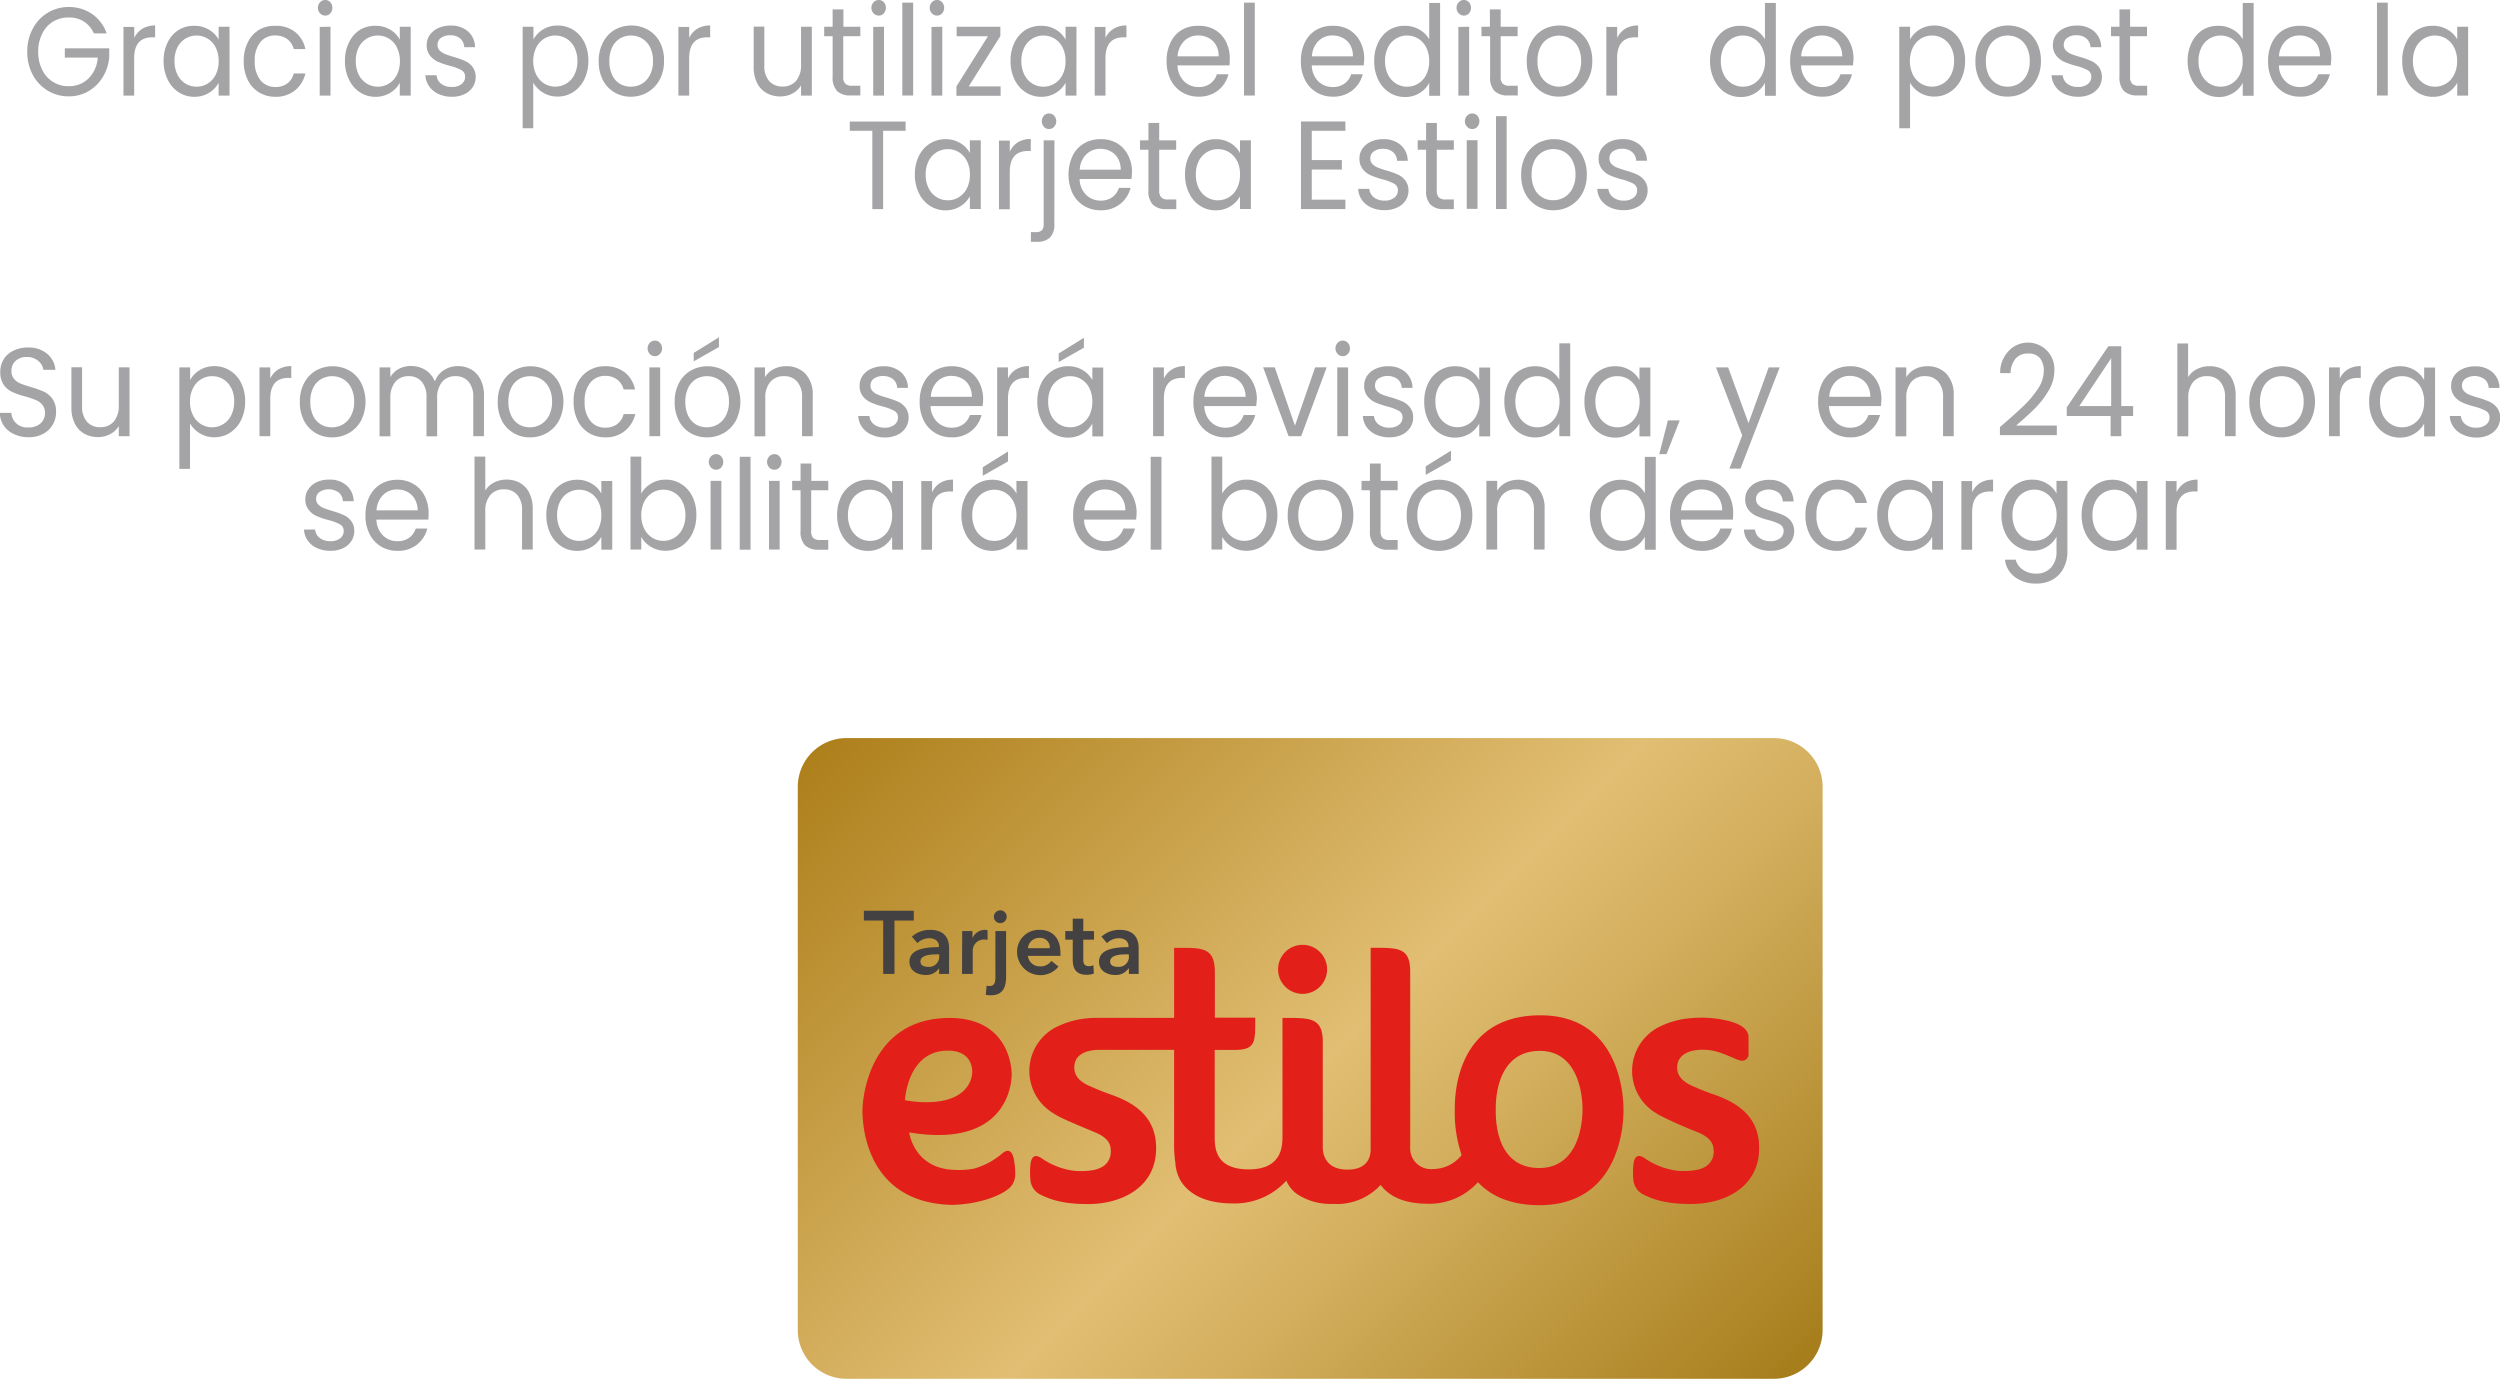 <svg id="Capa_1" data-name="Capa 1" xmlns="http://www.w3.org/2000/svg" xmlns:xlink="http://www.w3.org/1999/xlink" viewBox="0 0 619 341.39"><defs><style>.cls-1{fill:#a4a4a6;}.cls-2{fill:url(#Degradado_sin_nombre_38);}.cls-3{fill:#e22019;}.cls-4{fill:#434141;}</style><linearGradient id="Degradado_sin_nombre_38" x1="246.43" y1="187.1" x2="445.56" y2="386.24" gradientUnits="userSpaceOnUse"><stop offset="0" stop-color="#ae801c"/><stop offset="0.51" stop-color="#e1be73"/><stop offset="0.65" stop-color="#d2ae5d"/><stop offset="0.96" stop-color="#ac8323"/><stop offset="0.99" stop-color="#a77e1c"/></linearGradient></defs><path class="cls-1" d="M44.83,32.88a6.69,6.69,0,0,0-2.47-2.94,6.79,6.79,0,0,0-3.75-1,7.32,7.32,0,0,0-3.86,1,7.14,7.14,0,0,0-2.7,3,9.77,9.77,0,0,0-1,4.49,9.67,9.67,0,0,0,1,4.48,7.08,7.08,0,0,0,2.7,3,7.24,7.24,0,0,0,3.86,1.05A6.8,6.8,0,0,0,43.54,44a8,8,0,0,0,2.25-5.13H37.64V36.58h11v2.18a11.24,11.24,0,0,1-1.58,4.9,10.14,10.14,0,0,1-3.55,3.52,9.52,9.52,0,0,1-4.9,1.29,9.84,9.84,0,0,1-5.2-1.42,10.11,10.11,0,0,1-3.71-3.93,11.77,11.77,0,0,1-1.36-5.7,11.83,11.83,0,0,1,1.36-5.7,10.1,10.1,0,0,1,3.71-3.95,9.84,9.84,0,0,1,5.2-1.42,10,10,0,0,1,5.76,1.71A9.7,9.7,0,0,1,48,32.88Z" transform="translate(-21.59 -24.61)"/><path class="cls-1" d="M56.84,31.73A5.92,5.92,0,0,1,60,30.92v2.93h-.7q-4.49,0-4.49,5.16v9.27H52.16v-17h2.67V34A5.35,5.35,0,0,1,56.84,31.73Z" transform="translate(-21.59 -24.61)"/><path class="cls-1" d="M63.1,35.11A7.53,7.53,0,0,1,65.85,32,7.24,7.24,0,0,1,69.74,31a6.82,6.82,0,0,1,3.66,1,6.24,6.24,0,0,1,2.32,2.42V31.23h2.7V48.28h-2.7V45.11a6.48,6.48,0,0,1-2.36,2.47,6.78,6.78,0,0,1-3.65,1,7,7,0,0,1-3.88-1.12A7.77,7.77,0,0,1,63.1,44.3a10.34,10.34,0,0,1-1-4.61A10.06,10.06,0,0,1,63.1,35.11ZM75,36.37a5.37,5.37,0,0,0-2-2.2,5.25,5.25,0,0,0-2.75-.76,5.13,5.13,0,0,0-2.72.75,5.27,5.27,0,0,0-2,2.17,7.3,7.3,0,0,0-.73,3.36,7.42,7.42,0,0,0,.73,3.41,5.38,5.38,0,0,0,2,2.21,5.05,5.05,0,0,0,2.72.76A5.15,5.15,0,0,0,73,45.31a5.4,5.4,0,0,0,2-2.21,7.34,7.34,0,0,0,.73-3.37A7.24,7.24,0,0,0,75,36.37Z" transform="translate(-21.59 -24.61)"/><path class="cls-1" d="M82.94,35.11A7.44,7.44,0,0,1,85.71,32,7.7,7.7,0,0,1,89.78,31a7.59,7.59,0,0,1,4.88,1.53,7.22,7.22,0,0,1,2.54,4.23H94.32a4.32,4.32,0,0,0-1.6-2.46,4.72,4.72,0,0,0-2.94-.9A4.6,4.6,0,0,0,86.08,35a7.09,7.09,0,0,0-1.41,4.72,7.16,7.16,0,0,0,1.41,4.75,4.59,4.59,0,0,0,3.7,1.68,4.78,4.78,0,0,0,2.93-.87,4.42,4.42,0,0,0,1.61-2.48H97.2A7.55,7.55,0,0,1,94.62,47a7.43,7.43,0,0,1-4.84,1.57,7.61,7.61,0,0,1-4.07-1.09,7.35,7.35,0,0,1-2.77-3.08,10.22,10.22,0,0,1-1-4.66A10,10,0,0,1,82.94,35.11Z" transform="translate(-21.59 -24.61)"/><path class="cls-1" d="M100.84,27.91a2,2,0,0,1,0-2.74,1.68,1.68,0,0,1,1.29-.56,1.62,1.62,0,0,1,1.25.56,2.1,2.1,0,0,1,0,2.74,1.66,1.66,0,0,1-1.25.56A1.71,1.71,0,0,1,100.84,27.91Zm2.58,3.32V48.28h-2.67v-17Z" transform="translate(-21.59 -24.61)"/><path class="cls-1" d="M108,35.11A7.51,7.51,0,0,1,110.71,32,7.24,7.24,0,0,1,114.6,31a6.86,6.86,0,0,1,3.67,1,6.29,6.29,0,0,1,2.31,2.42V31.23h2.7V48.28h-2.7V45.11a6.41,6.41,0,0,1-2.36,2.47,6.78,6.78,0,0,1-3.65,1,6.93,6.93,0,0,1-3.87-1.12A7.63,7.63,0,0,1,108,44.3a10.21,10.21,0,0,1-1-4.61A9.94,9.94,0,0,1,108,35.11Zm11.88,1.26a5.37,5.37,0,0,0-2-2.2,5.24,5.24,0,0,0-2.74-.76,5.14,5.14,0,0,0-2.73.75,5.33,5.33,0,0,0-2,2.17,7.3,7.3,0,0,0-.73,3.36,7.42,7.42,0,0,0,.73,3.41,5.45,5.45,0,0,0,2,2.21,5.06,5.06,0,0,0,2.73.76,5.15,5.15,0,0,0,2.74-.76,5.4,5.4,0,0,0,2-2.21,7.34,7.34,0,0,0,.73-3.37A7.24,7.24,0,0,0,119.85,36.37Z" transform="translate(-21.59 -24.61)"/><path class="cls-1" d="M130.18,47.89A5.6,5.6,0,0,1,127.86,46a5.1,5.1,0,0,1-.94-2.75h2.76a2.91,2.91,0,0,0,1.13,2.09,4.1,4.1,0,0,0,2.65.8,3.7,3.7,0,0,0,2.41-.71,2.22,2.22,0,0,0,.88-1.8,1.79,1.79,0,0,0-.94-1.67,12.57,12.57,0,0,0-2.9-1.07,20.14,20.14,0,0,1-2.92-1,5.22,5.22,0,0,1-1.94-1.53,4.12,4.12,0,0,1-.81-2.66,4.17,4.17,0,0,1,.74-2.39,5,5,0,0,1,2.08-1.73,7.22,7.22,0,0,1,3.08-.64,6.33,6.33,0,0,1,4.31,1.43,5.26,5.26,0,0,1,1.76,3.92h-2.67a2.93,2.93,0,0,0-1-2.14,3.61,3.61,0,0,0-2.48-.81,3.71,3.71,0,0,0-2.29.65,2.09,2.09,0,0,0-.85,1.71,1.93,1.93,0,0,0,.52,1.39,3.76,3.76,0,0,0,1.29.87,21.13,21.13,0,0,0,2.16.73,22.13,22.13,0,0,1,2.81,1,4.76,4.76,0,0,1,1.86,1.45,4,4,0,0,1,.81,2.52,4.45,4.45,0,0,1-.73,2.51,4.91,4.91,0,0,1-2.07,1.76,7,7,0,0,1-3.07.64A7.83,7.83,0,0,1,130.18,47.89Z" transform="translate(-21.59 -24.61)"/><path class="cls-1" d="M156,31.93a6.81,6.81,0,0,1,3.66-1A7.23,7.23,0,0,1,163.52,32a7.53,7.53,0,0,1,2.75,3.07,10.06,10.06,0,0,1,1,4.58,10.34,10.34,0,0,1-1,4.61,7.67,7.67,0,0,1-2.75,3.14,7,7,0,0,1-3.88,1.12,6.76,6.76,0,0,1-3.63-1,6.88,6.88,0,0,1-2.39-2.44V56.37H151V31.23h2.67v3.15A6.65,6.65,0,0,1,156,31.93Zm7.82,4.4a5.29,5.29,0,0,0-2-2.17,5.31,5.31,0,0,0-5.46,0,5.49,5.49,0,0,0-2,2.21,7.9,7.9,0,0,0,0,6.72,5.49,5.49,0,0,0,2,2.21,5.28,5.28,0,0,0,5.46,0,5.4,5.4,0,0,0,2-2.21,7.42,7.42,0,0,0,.74-3.41A7.3,7.3,0,0,0,163.8,36.33Z" transform="translate(-21.59 -24.61)"/><path class="cls-1" d="M173.71,47.47a7.48,7.48,0,0,1-2.88-3.09,10,10,0,0,1-1-4.65,9.55,9.55,0,0,1,1.07-4.62A7.56,7.56,0,0,1,173.78,32a8.46,8.46,0,0,1,8.27,0A7.5,7.5,0,0,1,185,35.09,9.58,9.58,0,0,1,186,39.73a9.46,9.46,0,0,1-1.1,4.65,7.78,7.78,0,0,1-3,3.09,8.1,8.1,0,0,1-4.16,1.09A7.8,7.8,0,0,1,173.71,47.47Zm6.79-2.11a5.37,5.37,0,0,0,2-2.15,7.3,7.3,0,0,0,.77-3.48,7.35,7.35,0,0,0-.76-3.49,5.21,5.21,0,0,0-2-2.13,5.33,5.33,0,0,0-2.67-.7,5.27,5.27,0,0,0-2.69.7,5.06,5.06,0,0,0-1.95,2.13,7.6,7.6,0,0,0-.73,3.49,7.73,7.73,0,0,0,.72,3.51,4.88,4.88,0,0,0,1.92,2.13,5.11,5.11,0,0,0,2.64.7A5.45,5.45,0,0,0,180.5,45.36Z" transform="translate(-21.59 -24.61)"/><path class="cls-1" d="M194.24,31.73a6,6,0,0,1,3.19-.81v2.93h-.71q-4.49,0-4.49,5.16v9.27h-2.67v-17h2.67V34A5.35,5.35,0,0,1,194.24,31.73Z" transform="translate(-21.59 -24.61)"/><path class="cls-1" d="M222.6,31.23V48.28h-2.67V45.76a5.36,5.36,0,0,1-2.13,2,6.34,6.34,0,0,1-3,.73,6.88,6.88,0,0,1-3.38-.83,5.76,5.76,0,0,1-2.36-2.47,8.52,8.52,0,0,1-.86-4v-10h2.64v9.62a5.64,5.64,0,0,0,1.2,3.87,4.18,4.18,0,0,0,3.29,1.35,4.27,4.27,0,0,0,3.37-1.4,6,6,0,0,0,1.23-4.07V31.23Z" transform="translate(-21.59 -24.61)"/><path class="cls-1" d="M230.38,33.57v10a2.45,2.45,0,0,0,.5,1.76,2.37,2.37,0,0,0,1.73.51h2v2.4h-2.4a4.6,4.6,0,0,1-3.35-1.09,4.86,4.86,0,0,1-1.11-3.58v-10h-2.09V31.23h2.09V26.94h2.67v4.29h4.19v2.34Z" transform="translate(-21.59 -24.61)"/><path class="cls-1" d="M237.89,27.91a2,2,0,0,1,0-2.74,1.68,1.68,0,0,1,1.29-.56,1.62,1.62,0,0,1,1.25.56,2.1,2.1,0,0,1,0,2.74,1.66,1.66,0,0,1-1.25.56A1.71,1.71,0,0,1,237.89,27.91Zm2.58,3.32V48.28H237.8v-17Z" transform="translate(-21.59 -24.61)"/><path class="cls-1" d="M247.69,25.26v23H245v-23Z" transform="translate(-21.59 -24.61)"/><path class="cls-1" d="M252.32,27.91a2,2,0,0,1,0-2.74,1.68,1.68,0,0,1,1.29-.56,1.61,1.61,0,0,1,1.25.56,2.1,2.1,0,0,1,0,2.74,1.64,1.64,0,0,1-1.25.56A1.71,1.71,0,0,1,252.32,27.91Zm2.58,3.32V48.28h-2.67v-17Z" transform="translate(-21.59 -24.61)"/><path class="cls-1" d="M261.45,46h7.89v2.33H258.4V46l7.8-12.41h-7.75V31.23h10.83v2.31Z" transform="translate(-21.59 -24.61)"/><path class="cls-1" d="M272.8,35.11A7.58,7.58,0,0,1,275.54,32,7.27,7.27,0,0,1,279.43,31a6.86,6.86,0,0,1,3.67,1,6.24,6.24,0,0,1,2.32,2.42V31.23h2.7V48.28h-2.7V45.11a6.55,6.55,0,0,1-2.36,2.47,6.81,6.81,0,0,1-3.66,1,7,7,0,0,1-3.87-1.12,7.77,7.77,0,0,1-2.73-3.14,10.35,10.35,0,0,1-1-4.61A10.06,10.06,0,0,1,272.8,35.11Zm11.89,1.26a5.33,5.33,0,0,0-2-2.2,5.21,5.21,0,0,0-2.74-.76,5.14,5.14,0,0,0-2.73.75,5.25,5.25,0,0,0-2,2.17,7.3,7.3,0,0,0-.74,3.36,7.42,7.42,0,0,0,.74,3.41,5.36,5.36,0,0,0,2,2.21,5.06,5.06,0,0,0,2.73.76,5.12,5.12,0,0,0,2.74-.76,5.36,5.36,0,0,0,2-2.21,7.47,7.47,0,0,0,.73-3.37A7.36,7.36,0,0,0,284.69,36.37Z" transform="translate(-21.59 -24.61)"/><path class="cls-1" d="M297.32,31.73a5.92,5.92,0,0,1,3.18-.81v2.93h-.7c-3,0-4.49,1.72-4.49,5.16v9.27h-2.67v-17h2.67V34A5.35,5.35,0,0,1,297.32,31.73Z" transform="translate(-21.59 -24.61)"/><path class="cls-1" d="M326,40.81H313.15a5.67,5.67,0,0,0,1.62,3.94,5,5,0,0,0,3.6,1.41,4.76,4.76,0,0,0,2.89-.85A4.55,4.55,0,0,0,322.89,43h2.87a7.37,7.37,0,0,1-2.58,4,7.48,7.48,0,0,1-4.81,1.54,7.76,7.76,0,0,1-4.1-1.09,7.57,7.57,0,0,1-2.83-3.09,10.14,10.14,0,0,1-1-4.65,10.29,10.29,0,0,1,1-4.64A7.19,7.19,0,0,1,314.22,32,7.9,7.9,0,0,1,318.37,31,7.79,7.79,0,0,1,322.42,32a7.17,7.17,0,0,1,2.71,2.91,8.94,8.94,0,0,1,.95,4.18A17.1,17.1,0,0,1,326,40.81Zm-3.35-5.08A4.45,4.45,0,0,0,320.82,34a5.42,5.42,0,0,0-2.57-.61,4.81,4.81,0,0,0-3.45,1.37,5.73,5.73,0,0,0-1.63,3.79h10.16A5.45,5.45,0,0,0,322.65,35.73Z" transform="translate(-21.59 -24.61)"/><path class="cls-1" d="M332.28,25.26v23h-2.67v-23Z" transform="translate(-21.59 -24.61)"/><path class="cls-1" d="M359.24,40.81H346.39A5.67,5.67,0,0,0,348,44.75a5,5,0,0,0,3.59,1.41,4.74,4.74,0,0,0,2.89-.85A4.49,4.49,0,0,0,356.13,43H359a7.37,7.37,0,0,1-2.58,4,7.46,7.46,0,0,1-4.81,1.54,7.7,7.7,0,0,1-4.09-1.09,7.44,7.44,0,0,1-2.83-3.09,10,10,0,0,1-1-4.65,10.16,10.16,0,0,1,1-4.64,7.17,7.17,0,0,1,2.8-3.06A7.93,7.93,0,0,1,351.61,31,7.74,7.74,0,0,1,355.66,32a7.17,7.17,0,0,1,2.71,2.91,8.94,8.94,0,0,1,1,4.18Q359.33,39.91,359.24,40.81Zm-3.35-5.08A4.45,4.45,0,0,0,354.06,34a5.39,5.39,0,0,0-2.57-.61,4.77,4.77,0,0,0-3.44,1.37,5.69,5.69,0,0,0-1.63,3.79h10.15A5.45,5.45,0,0,0,355.89,35.73Z" transform="translate(-21.59 -24.61)"/><path class="cls-1" d="M362.85,35.11A7.51,7.51,0,0,1,365.59,32,7.3,7.3,0,0,1,369.51,31a7,7,0,0,1,3.49.92,6.34,6.34,0,0,1,2.46,2.41v-9h2.7v23h-2.7v-3.2a6.43,6.43,0,0,1-2.34,2.5,6.72,6.72,0,0,1-3.64,1,7,7,0,0,1-3.89-1.12,7.65,7.65,0,0,1-2.74-3.14,10.21,10.21,0,0,1-1-4.61A9.94,9.94,0,0,1,362.85,35.11Zm11.88,1.26a5.37,5.37,0,0,0-2-2.2,5.24,5.24,0,0,0-2.74-.76,5.14,5.14,0,0,0-2.73.75,5.33,5.33,0,0,0-2,2.17,7.3,7.3,0,0,0-.73,3.36,7.42,7.42,0,0,0,.73,3.41,5.45,5.45,0,0,0,2,2.21,5.06,5.06,0,0,0,2.73.76,5.15,5.15,0,0,0,2.74-.76,5.4,5.4,0,0,0,2-2.21,7.34,7.34,0,0,0,.73-3.37A7.24,7.24,0,0,0,374.73,36.37Z" transform="translate(-21.59 -24.61)"/><path class="cls-1" d="M382.77,27.91a2,2,0,0,1,0-2.74,1.68,1.68,0,0,1,1.29-.56,1.61,1.61,0,0,1,1.25.56,2.1,2.1,0,0,1,0,2.74,1.64,1.64,0,0,1-1.25.56A1.71,1.71,0,0,1,382.77,27.91Zm2.58,3.32V48.28h-2.67v-17Z" transform="translate(-21.59 -24.61)"/><path class="cls-1" d="M393.16,33.57v10a2.45,2.45,0,0,0,.5,1.76,2.35,2.35,0,0,0,1.73.51h2v2.4H395a4.6,4.6,0,0,1-3.35-1.09,4.86,4.86,0,0,1-1.11-3.58v-10H388.4V31.23h2.09V26.94h2.67v4.29h4.19v2.34Z" transform="translate(-21.59 -24.61)"/><path class="cls-1" d="M403.5,47.47a7.62,7.62,0,0,1-2.88-3.09,10,10,0,0,1-1-4.65,9.67,9.67,0,0,1,1.07-4.62A7.62,7.62,0,0,1,403.57,32a8.48,8.48,0,0,1,8.28,0,7.63,7.63,0,0,1,2.92,3.06,9.69,9.69,0,0,1,1.07,4.64,9.57,9.57,0,0,1-1.1,4.65,7.92,7.92,0,0,1-3,3.09,8.11,8.11,0,0,1-4.17,1.09A7.83,7.83,0,0,1,403.5,47.47Zm6.79-2.11a5.37,5.37,0,0,0,2-2.15,7.19,7.19,0,0,0,.78-3.48,7.47,7.47,0,0,0-.76-3.49A5.33,5.33,0,0,0,405,34.11a5,5,0,0,0-2,2.13,7.73,7.73,0,0,0-.73,3.49,7.73,7.73,0,0,0,.72,3.51A5,5,0,0,0,405,45.37a5.11,5.11,0,0,0,2.64.7A5.45,5.45,0,0,0,410.29,45.36Z" transform="translate(-21.59 -24.61)"/><path class="cls-1" d="M424,31.73a5.92,5.92,0,0,1,3.18-.81v2.93h-.7c-3,0-4.49,1.72-4.49,5.16v9.27h-2.67v-17H422V34A5.35,5.35,0,0,1,424,31.73Z" transform="translate(-21.59 -24.61)"/><path class="cls-1" d="M446,35.11A7.51,7.51,0,0,1,448.71,32,7.32,7.32,0,0,1,452.63,31a7,7,0,0,1,3.49.92,6.43,6.43,0,0,1,2.47,2.41v-9h2.7v23h-2.7v-3.2a6.46,6.46,0,0,1-2.35,2.5,6.72,6.72,0,0,1-3.64,1,7,7,0,0,1-3.89-1.12A7.65,7.65,0,0,1,446,44.3a10.35,10.35,0,0,1-1-4.61A10.06,10.06,0,0,1,446,35.11Zm11.88,1.26a5.37,5.37,0,0,0-2-2.2,5.21,5.21,0,0,0-2.74-.76,5.14,5.14,0,0,0-2.73.75,5.25,5.25,0,0,0-2,2.17,7.3,7.3,0,0,0-.74,3.36,7.42,7.42,0,0,0,.74,3.41,5.36,5.36,0,0,0,2,2.21,5.06,5.06,0,0,0,2.73.76,5.12,5.12,0,0,0,2.74-.76,5.4,5.4,0,0,0,2-2.21,7.34,7.34,0,0,0,.74-3.37A7.24,7.24,0,0,0,457.85,36.37Z" transform="translate(-21.59 -24.61)"/><path class="cls-1" d="M480.39,40.81H467.54a5.67,5.67,0,0,0,1.62,3.94,5,5,0,0,0,3.6,1.41,4.74,4.74,0,0,0,2.89-.85A4.55,4.55,0,0,0,477.28,43h2.87a7.37,7.37,0,0,1-2.58,4,7.46,7.46,0,0,1-4.81,1.54,7.7,7.7,0,0,1-4.09-1.09,7.53,7.53,0,0,1-2.84-3.09,10.14,10.14,0,0,1-1-4.65,10.29,10.29,0,0,1,1-4.64A7.19,7.19,0,0,1,468.61,32,7.9,7.9,0,0,1,472.76,31,7.79,7.79,0,0,1,476.81,32a7.17,7.17,0,0,1,2.71,2.91,8.94,8.94,0,0,1,1,4.18Q480.48,39.91,480.39,40.81ZM477,35.73A4.45,4.45,0,0,0,475.21,34a5.39,5.39,0,0,0-2.57-.61,4.81,4.81,0,0,0-3.45,1.37,5.73,5.73,0,0,0-1.63,3.79h10.16A5.45,5.45,0,0,0,477,35.73Z" transform="translate(-21.59 -24.61)"/><path class="cls-1" d="M496.86,31.93a6.81,6.81,0,0,1,3.66-1A7.23,7.23,0,0,1,504.4,32a7.53,7.53,0,0,1,2.75,3.07,10.06,10.06,0,0,1,1,4.58,10.34,10.34,0,0,1-1,4.61,7.67,7.67,0,0,1-2.75,3.14,7,7,0,0,1-3.88,1.12,6.82,6.82,0,0,1-6-3.42V56.37h-2.67V31.23h2.67v3.15A6.65,6.65,0,0,1,496.86,31.93Zm7.82,4.4a5.29,5.29,0,0,0-2-2.17,5.31,5.31,0,0,0-5.46,0,5.49,5.49,0,0,0-2,2.21,7.9,7.9,0,0,0,0,6.72,5.49,5.49,0,0,0,2,2.21,5.28,5.28,0,0,0,5.46,0,5.4,5.4,0,0,0,2-2.21,7.42,7.42,0,0,0,.74-3.41A7.3,7.3,0,0,0,504.68,36.33Z" transform="translate(-21.59 -24.61)"/><path class="cls-1" d="M514.58,47.47a7.53,7.53,0,0,1-2.87-3.09,9.9,9.9,0,0,1-1-4.65,9.55,9.55,0,0,1,1.07-4.62A7.49,7.49,0,0,1,514.66,32a8.46,8.46,0,0,1,8.27,0,7.56,7.56,0,0,1,2.92,3.06,9.69,9.69,0,0,1,1.07,4.64,9.46,9.46,0,0,1-1.1,4.65,7.78,7.78,0,0,1-3,3.09,8.1,8.1,0,0,1-4.16,1.09A7.86,7.86,0,0,1,514.58,47.47Zm6.8-2.11a5.37,5.37,0,0,0,2-2.15,7.3,7.3,0,0,0,.77-3.48,7.35,7.35,0,0,0-.76-3.49,5.21,5.21,0,0,0-2-2.13,5.33,5.33,0,0,0-2.67-.7,5.27,5.27,0,0,0-2.69.7,5.06,5.06,0,0,0-2,2.13,7.6,7.6,0,0,0-.73,3.49,7.73,7.73,0,0,0,.71,3.51A5,5,0,0,0,516,45.37a5.11,5.11,0,0,0,2.64.7A5.45,5.45,0,0,0,521.38,45.36Z" transform="translate(-21.59 -24.61)"/><path class="cls-1" d="M532.82,47.89A5.6,5.6,0,0,1,530.5,46a5.1,5.1,0,0,1-.94-2.75h2.76a3,3,0,0,0,1.13,2.09,4.11,4.11,0,0,0,2.66.8,3.69,3.69,0,0,0,2.4-.71,2.22,2.22,0,0,0,.88-1.8,1.79,1.79,0,0,0-.94-1.67,12.57,12.57,0,0,0-2.9-1.07,20.14,20.14,0,0,1-2.92-1,5.3,5.3,0,0,1-1.94-1.53,4.11,4.11,0,0,1-.8-2.66,4.16,4.16,0,0,1,.73-2.39,5,5,0,0,1,2.08-1.73,7.22,7.22,0,0,1,3.08-.64,6.38,6.38,0,0,1,4.32,1.43,5.33,5.33,0,0,1,1.76,3.92h-2.67a3,3,0,0,0-1-2.14,3.61,3.61,0,0,0-2.48-.81,3.68,3.68,0,0,0-2.28.65,2.06,2.06,0,0,0-.85,1.71,2,2,0,0,0,.51,1.39,3.76,3.76,0,0,0,1.29.87,21.13,21.13,0,0,0,2.16.73,22.13,22.13,0,0,1,2.81,1,4.86,4.86,0,0,1,1.87,1.45,4.06,4.06,0,0,1,.8,2.52,4.45,4.45,0,0,1-.73,2.51,4.91,4.91,0,0,1-2.07,1.76,7,7,0,0,1-3.06.64A7.85,7.85,0,0,1,532.82,47.89Z" transform="translate(-21.59 -24.61)"/><path class="cls-1" d="M549,33.57v10a2.5,2.5,0,0,0,.49,1.76,2.4,2.4,0,0,0,1.74.51h2v2.4h-2.4a4.6,4.6,0,0,1-3.35-1.09,4.86,4.86,0,0,1-1.11-3.58v-10h-2.09V31.23h2.09V26.94H549v4.29h4.19v2.34Z" transform="translate(-21.59 -24.61)"/><path class="cls-1" d="M564.27,35.11A7.53,7.53,0,0,1,567,32,7.29,7.29,0,0,1,570.93,31a6.92,6.92,0,0,1,3.49.92,6.43,6.43,0,0,1,2.47,2.41v-9h2.7v23h-2.7v-3.2a6.46,6.46,0,0,1-2.35,2.5,6.69,6.69,0,0,1-3.64,1A7,7,0,0,1,567,47.44a7.67,7.67,0,0,1-2.75-3.14,10.34,10.34,0,0,1-1-4.61A10.06,10.06,0,0,1,564.27,35.11Zm11.89,1.26a5.37,5.37,0,0,0-2-2.2,5.27,5.27,0,0,0-2.75-.76,5.14,5.14,0,0,0-2.73.75,5.31,5.31,0,0,0-2,2.17,7.3,7.3,0,0,0-.74,3.36,7.42,7.42,0,0,0,.74,3.41,5.43,5.43,0,0,0,2,2.21,5.06,5.06,0,0,0,2.73.76,5.18,5.18,0,0,0,2.75-.76,5.4,5.4,0,0,0,2-2.21,7.34,7.34,0,0,0,.73-3.37A7.24,7.24,0,0,0,576.16,36.37Z" transform="translate(-21.59 -24.61)"/><path class="cls-1" d="M598.69,40.81H585.84a5.67,5.67,0,0,0,1.63,3.94,5,5,0,0,0,3.59,1.41,4.72,4.72,0,0,0,2.89-.85A4.49,4.49,0,0,0,595.58,43h2.88a7.29,7.29,0,0,1-7.4,5.54A7.73,7.73,0,0,1,587,47.47a7.5,7.5,0,0,1-2.83-3.09,10,10,0,0,1-1-4.65,10.16,10.16,0,0,1,1-4.64,7.17,7.17,0,0,1,2.8-3.06A7.93,7.93,0,0,1,591.06,31,7.74,7.74,0,0,1,595.11,32a7.17,7.17,0,0,1,2.71,2.91,8.94,8.94,0,0,1,1,4.18Q598.78,39.91,598.69,40.81Zm-3.34-5.08A4.48,4.48,0,0,0,593.51,34a5.39,5.39,0,0,0-2.57-.61,4.77,4.77,0,0,0-3.44,1.37,5.69,5.69,0,0,0-1.63,3.79H596A5.55,5.55,0,0,0,595.35,35.73Z" transform="translate(-21.59 -24.61)"/><path class="cls-1" d="M612.8,25.26v23h-2.67v-23Z" transform="translate(-21.59 -24.61)"/><path class="cls-1" d="M617.35,35.11A7.51,7.51,0,0,1,620.09,32,7.27,7.27,0,0,1,624,31a6.86,6.86,0,0,1,3.67,1A6.24,6.24,0,0,1,630,34.34V31.23h2.7V48.28H630V45.11a6.51,6.51,0,0,1-2.37,2.47,6.75,6.75,0,0,1-3.65,1,6.93,6.93,0,0,1-3.87-1.12,7.63,7.63,0,0,1-2.73-3.14,10.35,10.35,0,0,1-1-4.61A10.06,10.06,0,0,1,617.35,35.11Zm11.88,1.26a5.37,5.37,0,0,0-2-2.2,5.21,5.21,0,0,0-2.74-.76,5.14,5.14,0,0,0-2.73.75,5.33,5.33,0,0,0-2,2.17,7.42,7.42,0,0,0-.73,3.36,7.55,7.55,0,0,0,.73,3.41,5.45,5.45,0,0,0,2,2.21,5.06,5.06,0,0,0,2.73.76,5.12,5.12,0,0,0,2.74-.76,5.4,5.4,0,0,0,2-2.21,7.34,7.34,0,0,0,.74-3.37A7.24,7.24,0,0,0,629.23,36.37Z" transform="translate(-21.59 -24.61)"/><path class="cls-1" d="M245.82,54.71V57h-5.57V76.39h-2.67V57H232v-2.3Z" transform="translate(-21.59 -24.61)"/><path class="cls-1" d="M249.11,63.22a7.51,7.51,0,0,1,2.74-3.07,7.26,7.26,0,0,1,3.89-1.08,6.85,6.85,0,0,1,3.67,1,6.2,6.2,0,0,1,2.32,2.43V59.35h2.7v17h-2.7V73.22a6.55,6.55,0,0,1-2.36,2.47,6.81,6.81,0,0,1-3.66,1,6.93,6.93,0,0,1-3.87-1.12,7.56,7.56,0,0,1-2.73-3.14,10.33,10.33,0,0,1-1-4.6A10.11,10.11,0,0,1,249.11,63.22ZM261,64.48a5.28,5.28,0,0,0-2-2.19,5.3,5.3,0,0,0-5.47,0,5.21,5.21,0,0,0-2,2.18,7.24,7.24,0,0,0-.74,3.36,7.41,7.41,0,0,0,.74,3.4,5.3,5.3,0,0,0,2,2.21,5.06,5.06,0,0,0,2.73.76,5.12,5.12,0,0,0,2.74-.76,5.34,5.34,0,0,0,2-2.21,7.34,7.34,0,0,0,.74-3.37A7.24,7.24,0,0,0,261,64.48Z" transform="translate(-21.59 -24.61)"/><path class="cls-1" d="M273.62,59.84a6,6,0,0,1,3.19-.81V62h-.71q-4.49,0-4.49,5.16v9.27h-2.67v-17h2.67v2.76A5.35,5.35,0,0,1,273.62,59.84Z" transform="translate(-21.59 -24.61)"/><path class="cls-1" d="M282.65,80.09a4.48,4.48,0,0,1-1.09,3.33,4.34,4.34,0,0,1-3.17,1.06h-1.55v-2.4H278a2.13,2.13,0,0,0,1.57-.46A2.25,2.25,0,0,0,280,80V59.35h2.67ZM280.05,56a2.1,2.1,0,0,1,0-2.74,1.73,1.73,0,0,1,2.55,0,2.06,2.06,0,0,1,0,2.74,1.73,1.73,0,0,1-2.55,0Z" transform="translate(-21.59 -24.61)"/><path class="cls-1" d="M301.75,68.93H288.9a5.64,5.64,0,0,0,1.62,3.93,5,5,0,0,0,3.6,1.42,4.74,4.74,0,0,0,2.89-.86,4.55,4.55,0,0,0,1.63-2.29h2.87a7.33,7.33,0,0,1-2.58,4,7.46,7.46,0,0,1-4.81,1.54A7.7,7.7,0,0,1,290,75.58a7.47,7.47,0,0,1-2.84-3.09,11.19,11.19,0,0,1,0-9.29,7.17,7.17,0,0,1,2.8-3.06,7.89,7.89,0,0,1,4.15-1.07,7.79,7.79,0,0,1,4.05,1A7.17,7.17,0,0,1,300.88,63a9,9,0,0,1,1,4.19C301.84,67.75,301.81,68.33,301.75,68.93Zm-3.35-5.09a4.45,4.45,0,0,0-1.83-1.77,5.39,5.39,0,0,0-2.57-.61,4.81,4.81,0,0,0-3.45,1.37,5.68,5.68,0,0,0-1.62,3.79h10.15A5.48,5.48,0,0,0,298.4,63.84Z" transform="translate(-21.59 -24.61)"/><path class="cls-1" d="M308.61,61.68V71.73a2.47,2.47,0,0,0,.5,1.75,2.32,2.32,0,0,0,1.73.52h2v2.39H310.4a4.59,4.59,0,0,1-3.34-1.09,4.79,4.79,0,0,1-1.12-3.57V61.68h-2.08V59.35h2.08v-4.3h2.67v4.3h4.2v2.33Z" transform="translate(-21.59 -24.61)"/><path class="cls-1" d="M316,63.22a7.51,7.51,0,0,1,2.74-3.07,7.24,7.24,0,0,1,3.89-1.08,6.85,6.85,0,0,1,3.67,1,6.24,6.24,0,0,1,2.31,2.43V59.35h2.7v17h-2.7V73.22a6.48,6.48,0,0,1-2.36,2.47,6.78,6.78,0,0,1-3.65,1,6.93,6.93,0,0,1-3.87-1.12A7.56,7.56,0,0,1,316,72.41a10.2,10.2,0,0,1-1-4.6A10,10,0,0,1,316,63.22Zm11.88,1.26a5.28,5.28,0,0,0-2-2.19,5.3,5.3,0,0,0-5.47,0,5.3,5.3,0,0,0-2,2.18,7.24,7.24,0,0,0-.73,3.36,7.41,7.41,0,0,0,.73,3.4,5.39,5.39,0,0,0,2,2.21,5.06,5.06,0,0,0,2.73.76,5.15,5.15,0,0,0,2.74-.76,5.34,5.34,0,0,0,2-2.21,7.34,7.34,0,0,0,.73-3.37A7.24,7.24,0,0,0,327.92,64.48Z" transform="translate(-21.59 -24.61)"/><path class="cls-1" d="M346.38,57v7.25h7.45v2.33h-7.45v7.47h8.33v2.33h-11V54.68h11V57Z" transform="translate(-21.59 -24.61)"/><path class="cls-1" d="M361.13,76a5.55,5.55,0,0,1-2.31-1.86,5.16,5.16,0,0,1-.94-2.76h2.75a3,3,0,0,0,1.13,2.09,4.14,4.14,0,0,0,2.66.81,3.7,3.7,0,0,0,2.41-.72,2.25,2.25,0,0,0,.88-1.8,1.82,1.82,0,0,0-.94-1.67A12.87,12.87,0,0,0,363.86,69a21,21,0,0,1-2.92-1A5.09,5.09,0,0,1,359,66.48a4.12,4.12,0,0,1-.81-2.66,4.18,4.18,0,0,1,.73-2.39A5.07,5.07,0,0,1,361,59.7a7.18,7.18,0,0,1,3.08-.63,6.3,6.3,0,0,1,4.31,1.43,5.26,5.26,0,0,1,1.76,3.92H367.5a3,3,0,0,0-1-2.15,3.63,3.63,0,0,0-2.48-.81,3.71,3.71,0,0,0-2.29.65,2.06,2.06,0,0,0-.85,1.71,2,2,0,0,0,.51,1.39,4,4,0,0,0,1.29.87,21.13,21.13,0,0,0,2.16.73,22.92,22.92,0,0,1,2.82,1,4.91,4.91,0,0,1,1.86,1.45,4,4,0,0,1,.81,2.52,4.51,4.51,0,0,1-.74,2.52A5,5,0,0,1,367.52,76a7,7,0,0,1-3.07.64A7.88,7.88,0,0,1,361.13,76Z" transform="translate(-21.59 -24.61)"/><path class="cls-1" d="M377.33,61.68V71.73a2.47,2.47,0,0,0,.5,1.75,2.32,2.32,0,0,0,1.73.52h2v2.39h-2.41a4.61,4.61,0,0,1-3.35-1.09,4.83,4.83,0,0,1-1.11-3.57V61.68h-2.08V59.35h2.08v-4.3h2.67v4.3h4.2v2.33Z" transform="translate(-21.59 -24.61)"/><path class="cls-1" d="M384.84,56a2,2,0,0,1,0-2.74,1.71,1.71,0,0,1,1.29-.56,1.64,1.64,0,0,1,1.25.56,2.1,2.1,0,0,1,0,2.74,1.64,1.64,0,0,1-1.25.56A1.71,1.71,0,0,1,384.84,56Zm2.58,3.33v17h-2.67v-17Z" transform="translate(-21.59 -24.61)"/><path class="cls-1" d="M394.64,53.37v23H392v-23Z" transform="translate(-21.59 -24.61)"/><path class="cls-1" d="M402.11,75.58a7.49,7.49,0,0,1-2.88-3.09,10,10,0,0,1-1-4.65,9.72,9.72,0,0,1,1.07-4.62,7.56,7.56,0,0,1,2.92-3.08,8.52,8.52,0,0,1,8.27,0,7.56,7.56,0,0,1,2.92,3.06,9.6,9.6,0,0,1,1.07,4.64,9.46,9.46,0,0,1-1.1,4.65,7.76,7.76,0,0,1-3,3.09,8.14,8.14,0,0,1-4.17,1.09A7.8,7.8,0,0,1,402.11,75.58Zm6.79-2.11a5.31,5.31,0,0,0,2-2.15,7.16,7.16,0,0,0,.78-3.48,7.34,7.34,0,0,0-.77-3.49,5.21,5.21,0,0,0-2-2.13,5.48,5.48,0,0,0-5.36,0,5.06,5.06,0,0,0-2,2.13,7.6,7.6,0,0,0-.73,3.49,7.73,7.73,0,0,0,.72,3.51,4.89,4.89,0,0,0,1.92,2.13,5.11,5.11,0,0,0,2.64.7A5.45,5.45,0,0,0,408.9,73.47Z" transform="translate(-21.59 -24.61)"/><path class="cls-1" d="M420.34,76A5.58,5.58,0,0,1,418,74.14a5.15,5.15,0,0,1-.93-2.76h2.75A3,3,0,0,0,421,73.47a4.14,4.14,0,0,0,2.66.81,3.66,3.66,0,0,0,2.4-.72,2.23,2.23,0,0,0,.89-1.8,1.82,1.82,0,0,0-.94-1.67A12.87,12.87,0,0,0,423.07,69a20.58,20.58,0,0,1-2.92-1,5.09,5.09,0,0,1-1.93-1.53,4.12,4.12,0,0,1-.81-2.66,4.18,4.18,0,0,1,.73-2.39,5.07,5.07,0,0,1,2.09-1.73,7.15,7.15,0,0,1,3.08-.63,6.3,6.3,0,0,1,4.31,1.43,5.3,5.3,0,0,1,1.76,3.92h-2.67a3,3,0,0,0-1-2.15,3.65,3.65,0,0,0-2.48-.81,3.71,3.71,0,0,0-2.29.65,2.06,2.06,0,0,0-.85,1.71,2,2,0,0,0,.51,1.39,3.76,3.76,0,0,0,1.29.87,21.13,21.13,0,0,0,2.16.73,22.92,22.92,0,0,1,2.82,1,4.91,4.91,0,0,1,1.86,1.45,4,4,0,0,1,.81,2.52,4.51,4.51,0,0,1-.74,2.52A5,5,0,0,1,426.72,76a7,7,0,0,1-3.06.64A7.88,7.88,0,0,1,420.34,76Z" transform="translate(-21.59 -24.61)"/><path class="cls-1" d="M25,132.07a6.11,6.11,0,0,1-2.5-2.11,5.66,5.66,0,0,1-.94-3.13h2.84a3.85,3.85,0,0,0,4.23,3.61,4.31,4.31,0,0,0,3-1,3.39,3.39,0,0,0,1.1-2.6,3.06,3.06,0,0,0-.65-2,4.14,4.14,0,0,0-1.61-1.18,26.77,26.77,0,0,0-2.61-.88,21,21,0,0,1-3.25-1.12,5.25,5.25,0,0,1-2.08-1.75,5.37,5.37,0,0,1-.87-3.22,5.8,5.8,0,0,1,.86-3.14A5.55,5.55,0,0,1,25,111.4a7.93,7.93,0,0,1,3.53-.75,7.1,7.1,0,0,1,4.71,1.53,5.75,5.75,0,0,1,2.07,4H32.33A3.38,3.38,0,0,0,31.09,114a4.21,4.21,0,0,0-2.87-1,4,4,0,0,0-2.73.92,3.23,3.23,0,0,0-1.06,2.56,2.87,2.87,0,0,0,.63,1.93,4,4,0,0,0,1.56,1.14c.62.26,1.48.55,2.6.89a23.27,23.27,0,0,1,3.25,1.16,5.57,5.57,0,0,1,2.11,1.77,5.39,5.39,0,0,1,.89,3.26A6,6,0,0,1,32.33,132a7.41,7.41,0,0,1-3.67.87A8.33,8.33,0,0,1,25,132.07Z" transform="translate(-21.59 -24.61)"/><path class="cls-1" d="M53.66,115.57v17.05H51V130.1a5.27,5.27,0,0,1-2.13,2,6.23,6.23,0,0,1-3,.73,6.86,6.86,0,0,1-3.37-.82,5.76,5.76,0,0,1-2.36-2.47,8.53,8.53,0,0,1-.87-4v-10h2.64v9.61a5.64,5.64,0,0,0,1.2,3.87,4.17,4.17,0,0,0,3.29,1.36,4.26,4.26,0,0,0,3.37-1.4A6,6,0,0,0,51,124.93v-9.36Z" transform="translate(-21.59 -24.61)"/><path class="cls-1" d="M71,116.27a6.8,6.8,0,0,1,3.65-1,7.16,7.16,0,0,1,3.89,1.09,7.5,7.5,0,0,1,2.75,3.06,10.14,10.14,0,0,1,1,4.59,10.3,10.3,0,0,1-1,4.6,7.7,7.7,0,0,1-2.75,3.15,7.1,7.1,0,0,1-3.89,1.12,6.72,6.72,0,0,1-3.62-1,6.82,6.82,0,0,1-2.39-2.45V140.7H66V115.57h2.67v3.14A6.55,6.55,0,0,1,71,116.27Zm7.82,4.4a5.15,5.15,0,0,0-4.72-2.92,5.1,5.1,0,0,0-2.72.76,5.43,5.43,0,0,0-2,2.21,7.15,7.15,0,0,0-.75,3.34,7.26,7.26,0,0,0,.75,3.38,5.4,5.4,0,0,0,2,2.2,5.22,5.22,0,0,0,5.46,0,5.31,5.31,0,0,0,2-2.2,7.45,7.45,0,0,0,.73-3.41A7.24,7.24,0,0,0,78.86,120.67Z" transform="translate(-21.59 -24.61)"/><path class="cls-1" d="M90.52,116.07a6,6,0,0,1,3.19-.81v2.92H93q-4.48,0-4.49,5.17v9.27H85.84V115.57h2.67v2.77A5.29,5.29,0,0,1,90.52,116.07Z" transform="translate(-21.59 -24.61)"/><path class="cls-1" d="M99.71,131.81a7.58,7.58,0,0,1-2.88-3.1,10,10,0,0,1-1-4.65,9.72,9.72,0,0,1,1.07-4.62,7.62,7.62,0,0,1,2.92-3.08,8.52,8.52,0,0,1,8.27,0,7.59,7.59,0,0,1,2.92,3.07,10.46,10.46,0,0,1,0,9.28,7.85,7.85,0,0,1-3,3.1,8.24,8.24,0,0,1-4.17,1.09A7.89,7.89,0,0,1,99.71,131.81Zm6.79-2.12a5.31,5.31,0,0,0,2-2.15,7.16,7.16,0,0,0,.78-3.48,7.28,7.28,0,0,0-.77-3.48,5.09,5.09,0,0,0-2-2.13,5.48,5.48,0,0,0-5.36,0,5,5,0,0,0-2,2.13,7.52,7.52,0,0,0-.73,3.48,7.8,7.8,0,0,0,.72,3.52,5,5,0,0,0,1.92,2.13,5.21,5.21,0,0,0,2.64.7A5.35,5.35,0,0,0,106.5,129.69Z" transform="translate(-21.59 -24.61)"/><path class="cls-1" d="M138.25,116.08a5.8,5.8,0,0,1,2.31,2.48,8.58,8.58,0,0,1,.86,4v10.05h-2.65V123a5.74,5.74,0,0,0-1.18-3.9,4.09,4.09,0,0,0-3.22-1.35,4.17,4.17,0,0,0-3.31,1.41,6.06,6.06,0,0,0-1.23,4.09v9.4h-2.64V123a5.74,5.74,0,0,0-1.19-3.9,4.09,4.09,0,0,0-3.22-1.35,4.17,4.17,0,0,0-3.31,1.41,6.06,6.06,0,0,0-1.23,4.09v9.4h-2.67V115.57h2.67V118a5.38,5.38,0,0,1,2.12-2.06,6.24,6.24,0,0,1,3-.71,6.68,6.68,0,0,1,3.58,1,5.84,5.84,0,0,1,2.32,2.83,5.54,5.54,0,0,1,2.23-2.8,6.32,6.32,0,0,1,3.46-1A6.73,6.73,0,0,1,138.25,116.08Z" transform="translate(-21.59 -24.61)"/><path class="cls-1" d="M148.71,131.81a7.58,7.58,0,0,1-2.88-3.1,10,10,0,0,1-1-4.65,9.72,9.72,0,0,1,1.07-4.62,7.62,7.62,0,0,1,2.92-3.08,8.52,8.52,0,0,1,8.27,0,7.59,7.59,0,0,1,2.92,3.07,10.46,10.46,0,0,1,0,9.28,7.85,7.85,0,0,1-3,3.1,8.24,8.24,0,0,1-4.17,1.09A7.89,7.89,0,0,1,148.71,131.81Zm6.79-2.12a5.31,5.31,0,0,0,2-2.15,7.16,7.16,0,0,0,.78-3.48,7.28,7.28,0,0,0-.77-3.48,5.09,5.09,0,0,0-2-2.13,5.48,5.48,0,0,0-5.36,0,5,5,0,0,0-1.95,2.13,7.52,7.52,0,0,0-.73,3.48,7.8,7.8,0,0,0,.72,3.52,5,5,0,0,0,1.92,2.13,5.21,5.21,0,0,0,2.64.7A5.35,5.35,0,0,0,155.5,129.69Z" transform="translate(-21.59 -24.61)"/><path class="cls-1" d="M164.57,119.44a7.35,7.35,0,0,1,2.77-3.06,7.57,7.57,0,0,1,4.06-1.09,7.66,7.66,0,0,1,4.89,1.52,7.33,7.33,0,0,1,2.54,4.23H176a4.38,4.38,0,0,0-1.6-2.45,4.73,4.73,0,0,0-2.95-.91,4.59,4.59,0,0,0-3.69,1.67,7.08,7.08,0,0,0-1.41,4.71,7.21,7.21,0,0,0,1.41,4.76,4.57,4.57,0,0,0,3.69,1.68,4.81,4.81,0,0,0,2.94-.87,4.41,4.41,0,0,0,1.61-2.49h2.88a7.59,7.59,0,0,1-2.59,4.18,7.41,7.41,0,0,1-4.84,1.58,7.66,7.66,0,0,1-4.06-1.09,7.4,7.4,0,0,1-2.77-3.08,10.26,10.26,0,0,1-1-4.67A10.08,10.08,0,0,1,164.57,119.44Z" transform="translate(-21.59 -24.61)"/><path class="cls-1" d="M182.46,112.24a2.06,2.06,0,0,1,0-2.74,1.74,1.74,0,0,1,1.29-.56,1.64,1.64,0,0,1,1.25.56,2.06,2.06,0,0,1,0,2.74,1.64,1.64,0,0,1-1.25.56A1.74,1.74,0,0,1,182.46,112.24Zm2.59,3.33v17.05h-2.67V115.57Z" transform="translate(-21.59 -24.61)"/><path class="cls-1" d="M192.51,131.81a7.55,7.55,0,0,1-2.87-3.1,9.9,9.9,0,0,1-1-4.65,9.61,9.61,0,0,1,1.07-4.62,7.55,7.55,0,0,1,2.92-3.08,8.52,8.52,0,0,1,8.27,0,7.72,7.72,0,0,1,2.92,3.07,10.46,10.46,0,0,1,0,9.28,7.88,7.88,0,0,1-3,3.1,8.2,8.2,0,0,1-4.16,1.09A7.93,7.93,0,0,1,192.51,131.81Zm6.79-2.12a5.18,5.18,0,0,0,2-2.15,7.16,7.16,0,0,0,.78-3.48,7.28,7.28,0,0,0-.76-3.48,5,5,0,0,0-2-2.13,5.46,5.46,0,0,0-5.35,0,5,5,0,0,0-1.95,2.13,7.52,7.52,0,0,0-.74,3.48,7.8,7.8,0,0,0,.72,3.52,5,5,0,0,0,1.92,2.13,5.27,5.27,0,0,0,2.65.7A5.34,5.34,0,0,0,199.3,129.69Zm.3-19.16-6.25,3.55V112l6.25-3.89Z" transform="translate(-21.59 -24.61)"/><path class="cls-1" d="M221,117.14a7.52,7.52,0,0,1,1.82,5.43v10.05h-2.64V123a5.64,5.64,0,0,0-1.21-3.9,4.16,4.16,0,0,0-3.28-1.35,4.25,4.25,0,0,0-3.36,1.4,5.93,5.93,0,0,0-1.25,4.07v9.43h-2.67V115.57H211V118a5.41,5.41,0,0,1,2.16-2,6.45,6.45,0,0,1,3-.71A6.33,6.33,0,0,1,221,117.14Z" transform="translate(-21.59 -24.61)"/><path class="cls-1" d="M237.36,132.23a5.68,5.68,0,0,1-2.32-1.87,5.16,5.16,0,0,1-.94-2.75h2.76a2.93,2.93,0,0,0,1.13,2.08,4.14,4.14,0,0,0,2.66.81,3.67,3.67,0,0,0,2.4-.72,2.2,2.2,0,0,0,.88-1.8,1.78,1.78,0,0,0-.94-1.66,12.5,12.5,0,0,0-2.9-1.08,20.58,20.58,0,0,1-2.92-1,5.27,5.27,0,0,1-1.94-1.52,4.13,4.13,0,0,1-.8-2.66,4.21,4.21,0,0,1,.73-2.4,5,5,0,0,1,2.08-1.72,7.07,7.07,0,0,1,3.08-.64,6.38,6.38,0,0,1,4.32,1.43,5.3,5.3,0,0,1,1.76,3.92h-2.67a3,3,0,0,0-1-2.15,4.23,4.23,0,0,0-4.76-.15,2,2,0,0,0-.85,1.71,1.93,1.93,0,0,0,.51,1.38,3.5,3.5,0,0,0,1.29.87,18.91,18.91,0,0,0,2.16.73,23.82,23.82,0,0,1,2.81,1,5.06,5.06,0,0,1,1.87,1.45,4.06,4.06,0,0,1,.8,2.52,4.5,4.5,0,0,1-.73,2.52,5,5,0,0,1-2.07,1.76,7.09,7.09,0,0,1-3.06.64A8,8,0,0,1,237.36,132.23Z" transform="translate(-21.59 -24.61)"/><path class="cls-1" d="M264.88,125.15H252a5.65,5.65,0,0,0,1.63,3.93,5,5,0,0,0,3.59,1.42,4.66,4.66,0,0,0,2.89-.86,4.45,4.45,0,0,0,1.63-2.28h2.88a7.33,7.33,0,0,1-2.59,4,7.51,7.51,0,0,1-4.81,1.54,7.82,7.82,0,0,1-4.09-1.09,7.53,7.53,0,0,1-2.83-3.1,10,10,0,0,1-1-4.65,10.12,10.12,0,0,1,1-4.63,7.25,7.25,0,0,1,2.8-3.07,8,8,0,0,1,4.15-1.07,7.65,7.65,0,0,1,4.05,1.06,7.07,7.07,0,0,1,2.72,2.91,9,9,0,0,1,1,4.18Q265,124.25,264.88,125.15Zm-3.34-5.09a4.54,4.54,0,0,0-1.84-1.77,5.49,5.49,0,0,0-2.56-.61,4.81,4.81,0,0,0-3.45,1.37,5.76,5.76,0,0,0-1.63,3.8h10.15A5.49,5.49,0,0,0,261.54,120.06Z" transform="translate(-21.59 -24.61)"/><path class="cls-1" d="M273.17,116.07a5.92,5.92,0,0,1,3.18-.81v2.92h-.7q-4.48,0-4.49,5.17v9.27h-2.67V115.57h2.67v2.77A5.29,5.29,0,0,1,273.17,116.07Z" transform="translate(-21.59 -24.61)"/><path class="cls-1" d="M279.43,119.44a7.5,7.5,0,0,1,2.75-3.06,7.16,7.16,0,0,1,3.89-1.09,6.82,6.82,0,0,1,3.66,1,6.33,6.33,0,0,1,2.32,2.43v-3.11h2.7v17.05h-2.7v-3.18a6.5,6.5,0,0,1-2.36,2.48,6.8,6.8,0,0,1-3.65,1,7.06,7.06,0,0,1-3.88-1.12,7.8,7.8,0,0,1-2.73-3.15,10.3,10.3,0,0,1-1-4.6A10.14,10.14,0,0,1,279.43,119.44Zm11.89,1.26a5.41,5.41,0,0,0-2-2.19,5.15,5.15,0,0,0-2.75-.76,5.22,5.22,0,0,0-2.72.74,5.3,5.3,0,0,0-2,2.18,7.24,7.24,0,0,0-.73,3.36,7.45,7.45,0,0,0,.73,3.41,5.29,5.29,0,0,0,2,2.2,5.06,5.06,0,0,0,2.72.77,5.16,5.16,0,0,0,2.75-.77,5.31,5.31,0,0,0,2-2.2,7.38,7.38,0,0,0,.73-3.38A7.3,7.3,0,0,0,291.32,120.7Zm-1.35-10-6.25,3.54v-2.11l6.25-3.89Z" transform="translate(-21.59 -24.61)"/><path class="cls-1" d="M311.78,116.07a5.93,5.93,0,0,1,3.19-.81v2.92h-.71q-4.49,0-4.49,5.17v9.27H307.1V115.57h2.67v2.77A5.29,5.29,0,0,1,311.78,116.07Z" transform="translate(-21.59 -24.61)"/><path class="cls-1" d="M332.63,125.15H319.78a5.65,5.65,0,0,0,1.63,3.93A5,5,0,0,0,325,130.5a4.68,4.68,0,0,0,2.89-.86,4.51,4.51,0,0,0,1.63-2.28h2.87a7.37,7.37,0,0,1-2.58,4A7.51,7.51,0,0,1,325,132.9a7.82,7.82,0,0,1-4.09-1.09,7.47,7.47,0,0,1-2.83-3.1,10,10,0,0,1-1-4.65,10.12,10.12,0,0,1,1-4.63,7.25,7.25,0,0,1,2.8-3.07,8,8,0,0,1,4.15-1.07,7.65,7.65,0,0,1,4.05,1.06,7,7,0,0,1,2.71,2.91,8.91,8.91,0,0,1,1,4.18Q332.72,124.25,332.63,125.15Zm-3.35-5.09a4.58,4.58,0,0,0-1.83-1.77,5.51,5.51,0,0,0-2.57-.61,4.77,4.77,0,0,0-3.44,1.37,5.71,5.71,0,0,0-1.63,3.8H330A5.49,5.49,0,0,0,329.28,120.06Z" transform="translate(-21.59 -24.61)"/><path class="cls-1" d="M342.22,130l5-14.43h2.85l-6.31,17.05h-3.11l-6.31-17.05h2.88Z" transform="translate(-21.59 -24.61)"/><path class="cls-1" d="M352.79,112.24a2,2,0,0,1,0-2.74,1.71,1.71,0,0,1,1.29-.56,1.62,1.62,0,0,1,1.24.56,2.06,2.06,0,0,1,0,2.74,1.62,1.62,0,0,1-1.24.56A1.71,1.71,0,0,1,352.79,112.24Zm2.58,3.33v17.05H352.7V115.57Z" transform="translate(-21.59 -24.61)"/><path class="cls-1" d="M362.29,132.23a5.68,5.68,0,0,1-2.32-1.87,5.15,5.15,0,0,1-.93-2.75h2.75a2.93,2.93,0,0,0,1.13,2.08,4.14,4.14,0,0,0,2.66.81,3.66,3.66,0,0,0,2.4-.72,2.2,2.2,0,0,0,.88-1.8,1.79,1.79,0,0,0-.93-1.66,12.8,12.8,0,0,0-2.91-1.08,20.58,20.58,0,0,1-2.92-1,5.16,5.16,0,0,1-1.93-1.52,4.14,4.14,0,0,1-.81-2.66,4.21,4.21,0,0,1,.73-2.4,5,5,0,0,1,2.08-1.72,7.08,7.08,0,0,1,3.09-.64,6.35,6.35,0,0,1,4.31,1.43,5.3,5.3,0,0,1,1.76,3.92h-2.67a3,3,0,0,0-1-2.15,4.25,4.25,0,0,0-4.77-.15,2,2,0,0,0-.85,1.71,1.93,1.93,0,0,0,.51,1.38,3.5,3.5,0,0,0,1.29.87A18.91,18.91,0,0,0,366,123a24.74,24.74,0,0,1,2.82,1,5.11,5.11,0,0,1,1.86,1.45,4,4,0,0,1,.81,2.52,4.51,4.51,0,0,1-.74,2.52,5,5,0,0,1-2.07,1.76,7.09,7.09,0,0,1-3.06.64A8,8,0,0,1,362.29,132.23Z" transform="translate(-21.59 -24.61)"/><path class="cls-1" d="M375.23,119.44a7.55,7.55,0,0,1,2.74-3.06,7.18,7.18,0,0,1,3.89-1.09,6.85,6.85,0,0,1,3.67,1,6.33,6.33,0,0,1,2.32,2.43v-3.11h2.7v17.05h-2.7v-3.18a6.58,6.58,0,0,1-2.36,2.48,6.81,6.81,0,0,1-3.66,1,7,7,0,0,1-3.87-1.12,7.8,7.8,0,0,1-2.73-3.15,10.3,10.3,0,0,1-1-4.6A10.14,10.14,0,0,1,375.23,119.44Zm11.88,1.26a5.27,5.27,0,0,0-2-2.19,5.12,5.12,0,0,0-2.74-.76,5.09,5.09,0,0,0-4.69,2.92A7.24,7.24,0,0,0,377,124a7.45,7.45,0,0,0,.74,3.41,5.27,5.27,0,0,0,2,2.2,5.07,5.07,0,0,0,2.73.77,5.22,5.22,0,0,0,4.72-3,7.38,7.38,0,0,0,.74-3.38A7.3,7.3,0,0,0,387.11,120.7Z" transform="translate(-21.59 -24.61)"/><path class="cls-1" d="M395.07,119.44a7.48,7.48,0,0,1,2.74-3.06,7.21,7.21,0,0,1,3.92-1.09,7,7,0,0,1,3.49.92,6.34,6.34,0,0,1,2.46,2.41v-9h2.7v23h-2.7v-3.21a6.53,6.53,0,0,1-2.34,2.51,6.72,6.72,0,0,1-3.64,1,7.1,7.1,0,0,1-3.89-1.12,7.68,7.68,0,0,1-2.74-3.15,10.17,10.17,0,0,1-1-4.6A10,10,0,0,1,395.07,119.44ZM407,120.7a5.41,5.41,0,0,0-2-2.19,5.15,5.15,0,0,0-2.74-.76,5.23,5.23,0,0,0-2.73.74,5.3,5.3,0,0,0-2,2.18,7.24,7.24,0,0,0-.73,3.36,7.45,7.45,0,0,0,.73,3.41,5.29,5.29,0,0,0,2,2.2,5.07,5.07,0,0,0,2.73.77,5.15,5.15,0,0,0,2.74-.77,5.31,5.31,0,0,0,2-2.2,7.38,7.38,0,0,0,.73-3.38A7.3,7.3,0,0,0,407,120.7Z" transform="translate(-21.59 -24.61)"/><path class="cls-1" d="M414.9,119.44a7.48,7.48,0,0,1,2.74-3.06,7.18,7.18,0,0,1,3.89-1.09,6.85,6.85,0,0,1,3.67,1,6.33,6.33,0,0,1,2.32,2.43v-3.11h2.7v17.05h-2.7v-3.18a6.58,6.58,0,0,1-2.36,2.48,6.81,6.81,0,0,1-3.66,1,7,7,0,0,1-3.87-1.12,7.65,7.65,0,0,1-2.73-3.15,10.3,10.3,0,0,1-1-4.6A10.14,10.14,0,0,1,414.9,119.44Zm11.88,1.26a5.41,5.41,0,0,0-2-2.19,5.12,5.12,0,0,0-2.74-.76,5.09,5.09,0,0,0-4.69,2.92,7.24,7.24,0,0,0-.74,3.36,7.45,7.45,0,0,0,.74,3.41,5.27,5.27,0,0,0,2,2.2,5.07,5.07,0,0,0,2.73.77,5.13,5.13,0,0,0,2.74-.77,5.31,5.31,0,0,0,2-2.2,7.38,7.38,0,0,0,.74-3.38A7.3,7.3,0,0,0,426.78,120.7Z" transform="translate(-21.59 -24.61)"/><path class="cls-1" d="M437.49,128.7l-3.28,8.36h-1.79l2.14-8.36Z" transform="translate(-21.59 -24.61)"/><path class="cls-1" d="M462.23,115.57l-9.69,25.07h-2.75l3.17-8.21-6.49-16.86h3l5.05,13.81,5-13.81Z" transform="translate(-21.59 -24.61)"/><path class="cls-1" d="M487.31,125.15H474.46a5.65,5.65,0,0,0,1.63,3.93,5,5,0,0,0,3.59,1.42,4.66,4.66,0,0,0,2.89-.86,4.45,4.45,0,0,0,1.63-2.28h2.88a7.37,7.37,0,0,1-2.58,4,7.54,7.54,0,0,1-4.82,1.54,7.82,7.82,0,0,1-4.09-1.09,7.53,7.53,0,0,1-2.83-3.1,10.14,10.14,0,0,1-1-4.65,10.25,10.25,0,0,1,1-4.63,7.32,7.32,0,0,1,2.8-3.07,8,8,0,0,1,4.15-1.07,7.65,7.65,0,0,1,4.05,1.06,7.07,7.07,0,0,1,2.72,2.91,9,9,0,0,1,.95,4.18Q487.4,124.25,487.31,125.15ZM484,120.06a4.54,4.54,0,0,0-1.84-1.77,5.47,5.47,0,0,0-2.56-.61,4.81,4.81,0,0,0-3.45,1.37,5.76,5.76,0,0,0-1.63,3.8h10.15A5.49,5.49,0,0,0,484,120.06Z" transform="translate(-21.59 -24.61)"/><path class="cls-1" d="M503.51,117.14a7.52,7.52,0,0,1,1.82,5.43v10.05h-2.64V123a5.69,5.69,0,0,0-1.2-3.9,4.2,4.2,0,0,0-3.29-1.35,4.25,4.25,0,0,0-3.36,1.4,5.93,5.93,0,0,0-1.25,4.07v9.43h-2.67V115.57h2.67V118a5.41,5.41,0,0,1,2.16-2,6.45,6.45,0,0,1,3-.71A6.33,6.33,0,0,1,503.51,117.14Z" transform="translate(-21.59 -24.61)"/><path class="cls-1" d="M522.61,125.13a24.17,24.17,0,0,0,3.57-4.26,8,8,0,0,0,1.45-4.37,5,5,0,0,0-.93-3.19,3.58,3.58,0,0,0-3-1.16,3.81,3.81,0,0,0-3.1,1.32,5.75,5.75,0,0,0-1.19,3.53h-2.58a7.72,7.72,0,0,1,2-5.38,6.55,6.55,0,0,1,11.42,4.76,9.78,9.78,0,0,1-1.45,5,21.77,21.77,0,0,1-3.3,4.29c-1.24,1.24-2.81,2.67-4.73,4.31h10.09v2.37H516.77v-2C519.26,128.23,521.2,126.49,522.61,125.13Z" transform="translate(-21.59 -24.61)"/><path class="cls-1" d="M533.32,127.61v-2.15l10.3-15.12h3.2v14.81h2.93v2.46h-2.93v5h-2.64v-5Zm11-14.31-7.89,11.85h7.89Z" transform="translate(-21.59 -24.61)"/><path class="cls-1" d="M572,116.08a5.74,5.74,0,0,1,2.31,2.48,8.84,8.84,0,0,1,.83,4v10.05h-2.64V123a5.69,5.69,0,0,0-1.2-3.9,4.18,4.18,0,0,0-3.29-1.35,4.25,4.25,0,0,0-3.36,1.4,5.93,5.93,0,0,0-1.24,4.07v9.43H560.7v-23h2.67V118a5.28,5.28,0,0,1,2.18-2,6.83,6.83,0,0,1,3.13-.71A6.57,6.57,0,0,1,572,116.08Z" transform="translate(-21.59 -24.61)"/><path class="cls-1" d="M582.39,131.81a7.55,7.55,0,0,1-2.87-3.1,9.9,9.9,0,0,1-1-4.65,9.61,9.61,0,0,1,1.07-4.62,7.55,7.55,0,0,1,2.92-3.08,8.52,8.52,0,0,1,8.27,0,7.65,7.65,0,0,1,2.92,3.07,10.46,10.46,0,0,1,0,9.28,7.88,7.88,0,0,1-3,3.1,8.2,8.2,0,0,1-4.16,1.09A8,8,0,0,1,582.39,131.81Zm6.8-2.12a5.22,5.22,0,0,0,2-2.15,7.16,7.16,0,0,0,.78-3.48,7.28,7.28,0,0,0-.76-3.48,5,5,0,0,0-2-2.13,5.46,5.46,0,0,0-5.35,0,5,5,0,0,0-1.95,2.13,7.52,7.52,0,0,0-.74,3.48,7.8,7.8,0,0,0,.72,3.52,5,5,0,0,0,1.93,2.13,5.21,5.21,0,0,0,2.64.7A5.41,5.41,0,0,0,589.19,129.69Z" transform="translate(-21.59 -24.61)"/><path class="cls-1" d="M602.93,116.07a5.93,5.93,0,0,1,3.19-.81v2.92h-.71q-4.49,0-4.49,5.17v9.27h-2.67V115.57h2.67v2.77A5.29,5.29,0,0,1,602.93,116.07Z" transform="translate(-21.59 -24.61)"/><path class="cls-1" d="M609.2,119.44a7.48,7.48,0,0,1,2.74-3.06,7.16,7.16,0,0,1,3.89-1.09,6.79,6.79,0,0,1,3.66,1,6.33,6.33,0,0,1,2.32,2.43v-3.11h2.7v17.05h-2.7v-3.18a6.5,6.5,0,0,1-2.36,2.48,6.78,6.78,0,0,1-3.65,1,7.06,7.06,0,0,1-3.88-1.12,7.71,7.71,0,0,1-2.72-3.15,10.17,10.17,0,0,1-1-4.6A10,10,0,0,1,609.2,119.44Zm11.88,1.26a5.41,5.41,0,0,0-2-2.19,5.15,5.15,0,0,0-2.75-.76,5.22,5.22,0,0,0-2.72.74,5.3,5.3,0,0,0-2,2.18,7.24,7.24,0,0,0-.73,3.36,7.45,7.45,0,0,0,.73,3.41,5.29,5.29,0,0,0,2,2.2,5.06,5.06,0,0,0,2.72.77,5.16,5.16,0,0,0,2.75-.77,5.31,5.31,0,0,0,2-2.2,7.38,7.38,0,0,0,.73-3.38A7.3,7.3,0,0,0,621.08,120.7Z" transform="translate(-21.59 -24.61)"/><path class="cls-1" d="M631.41,132.23a5.68,5.68,0,0,1-2.32-1.87,5.16,5.16,0,0,1-.94-2.75h2.76a2.89,2.89,0,0,0,1.13,2.08,4.11,4.11,0,0,0,2.65.81,3.7,3.7,0,0,0,2.41-.72A2.2,2.2,0,0,0,638,128a1.78,1.78,0,0,0-.94-1.66,12.68,12.68,0,0,0-2.9-1.08,20.14,20.14,0,0,1-2.92-1,5.19,5.19,0,0,1-1.94-1.52,4.14,4.14,0,0,1-.81-2.66,4.22,4.22,0,0,1,.74-2.4,5,5,0,0,1,2.08-1.72,7.07,7.07,0,0,1,3.08-.64,6.33,6.33,0,0,1,4.31,1.43,5.23,5.23,0,0,1,1.76,3.92h-2.67a3,3,0,0,0-1-2.15,4.25,4.25,0,0,0-4.77-.15,2.06,2.06,0,0,0-.85,1.71,1.89,1.89,0,0,0,.52,1.38,3.5,3.5,0,0,0,1.29.87,18.64,18.64,0,0,0,2.15.73,23.42,23.42,0,0,1,2.82,1,5,5,0,0,1,1.86,1.45,4,4,0,0,1,.81,2.52,4.5,4.5,0,0,1-.73,2.52,5,5,0,0,1-2.07,1.76,7.11,7.11,0,0,1-3.07.64A8,8,0,0,1,631.41,132.23Z" transform="translate(-21.59 -24.61)"/><path class="cls-1" d="M100.12,160.34a5.68,5.68,0,0,1-2.32-1.87,5.13,5.13,0,0,1-.94-2.75h2.76a2.89,2.89,0,0,0,1.13,2.08,4.11,4.11,0,0,0,2.65.81,3.76,3.76,0,0,0,2.41-.71,2.23,2.23,0,0,0,.88-1.81,1.79,1.79,0,0,0-.94-1.66,12.75,12.75,0,0,0-2.9-1.07,20,20,0,0,1-2.92-1A5.19,5.19,0,0,1,98,150.82a4.12,4.12,0,0,1-.81-2.66,4.17,4.17,0,0,1,.74-2.39A5,5,0,0,1,100,144a7.07,7.07,0,0,1,3.08-.64,6.33,6.33,0,0,1,4.31,1.43,5.24,5.24,0,0,1,1.76,3.92h-2.67a2.93,2.93,0,0,0-1-2.14,4.27,4.27,0,0,0-4.77-.16,2.09,2.09,0,0,0-.85,1.71,1.89,1.89,0,0,0,.52,1.38,3.65,3.65,0,0,0,1.29.88c.52.21,1.24.46,2.15.73a21.79,21.79,0,0,1,2.82,1,4.9,4.9,0,0,1,1.86,1.44,4,4,0,0,1,.81,2.52,4.46,4.46,0,0,1-.73,2.52,5,5,0,0,1-2.07,1.76,7.11,7.11,0,0,1-3.07.64A8,8,0,0,1,100.12,160.34Z" transform="translate(-21.59 -24.61)"/><path class="cls-1" d="M127.64,153.26H114.79a5.69,5.69,0,0,0,1.63,3.94,5,5,0,0,0,3.59,1.41,4.72,4.72,0,0,0,2.89-.85,4.54,4.54,0,0,0,1.63-2.29h2.87a7.37,7.37,0,0,1-2.58,4A7.51,7.51,0,0,1,120,161a7.73,7.73,0,0,1-4.09-1.09,7.47,7.47,0,0,1-2.83-3.1,10,10,0,0,1-1-4.65,10.15,10.15,0,0,1,1-4.63,7.25,7.25,0,0,1,2.8-3.07A8,8,0,0,1,120,143.4a7.65,7.65,0,0,1,4,1.06,7,7,0,0,1,2.71,2.91,8.94,8.94,0,0,1,1,4.18Q127.73,152.36,127.64,153.26Zm-3.35-5.08a4.54,4.54,0,0,0-1.83-1.78,5.5,5.5,0,0,0-2.57-.6,4.73,4.73,0,0,0-3.44,1.37,5.66,5.66,0,0,0-1.63,3.79H125A5.43,5.43,0,0,0,124.29,148.18Z" transform="translate(-21.59 -24.61)"/><path class="cls-1" d="M150.35,144.19a5.66,5.66,0,0,1,2.3,2.48,8.74,8.74,0,0,1,.84,4v10h-2.64v-9.65a5.69,5.69,0,0,0-1.2-3.9,4.2,4.2,0,0,0-3.29-1.35,4.25,4.25,0,0,0-3.36,1.4,5.93,5.93,0,0,0-1.25,4.07v9.43h-2.67v-23h2.67v8.4a5.34,5.34,0,0,1,2.19-2,7.06,7.06,0,0,1,6.41.1Z" transform="translate(-21.59 -24.61)"/><path class="cls-1" d="M157.86,147.55a7.62,7.62,0,0,1,2.74-3.06,7.18,7.18,0,0,1,3.89-1.09,6.77,6.77,0,0,1,3.67,1,6.24,6.24,0,0,1,2.32,2.42v-3.11h2.7v17h-2.7v-3.18a6.58,6.58,0,0,1-2.36,2.48,6.81,6.81,0,0,1-3.66,1,7,7,0,0,1-3.87-1.12,7.84,7.84,0,0,1-2.73-3.14,10.38,10.38,0,0,1-1-4.61A10.14,10.14,0,0,1,157.86,147.55Zm11.88,1.26a5.41,5.41,0,0,0-2-2.19,5.33,5.33,0,0,0-5.47,0,5.18,5.18,0,0,0-2,2.17,7.3,7.3,0,0,0-.74,3.36,7.45,7.45,0,0,0,.74,3.41,5.36,5.36,0,0,0,2,2.21,5.06,5.06,0,0,0,2.73.76,5.12,5.12,0,0,0,2.74-.76,5.4,5.4,0,0,0,2-2.21,7.38,7.38,0,0,0,.74-3.38A7.3,7.3,0,0,0,169.74,148.81Z" transform="translate(-21.59 -24.61)"/><path class="cls-1" d="M182.77,144.37a6.75,6.75,0,0,1,3.61-1,7.12,7.12,0,0,1,3.9,1.09,7.52,7.52,0,0,1,2.73,3.06,10,10,0,0,1,1,4.59,10.24,10.24,0,0,1-1,4.61,7.71,7.71,0,0,1-2.74,3.14,7.12,7.12,0,0,1-3.89,1.12,6.75,6.75,0,0,1-3.65-1,6.29,6.29,0,0,1-2.36-2.45v3.14H177.7v-23h2.67v9.14A6.41,6.41,0,0,1,182.77,144.37Zm7.78,4.41a5.19,5.19,0,0,0-4.73-2.92,5.07,5.07,0,0,0-2.71.76,5.52,5.52,0,0,0-2,2.21,7.15,7.15,0,0,0-.74,3.34,7.26,7.26,0,0,0,.74,3.38,5.52,5.52,0,0,0,2,2.21,5.07,5.07,0,0,0,2.71.76,5.18,5.18,0,0,0,2.75-.76,5.4,5.4,0,0,0,2-2.21,7.45,7.45,0,0,0,.73-3.41A7.3,7.3,0,0,0,190.55,148.78Z" transform="translate(-21.59 -24.61)"/><path class="cls-1" d="M197.62,140.35a2,2,0,0,1,0-2.73,1.68,1.68,0,0,1,1.29-.56,1.62,1.62,0,0,1,1.25.56,2.08,2.08,0,0,1,0,2.73,1.62,1.62,0,0,1-1.25.56A1.68,1.68,0,0,1,197.62,140.35Zm2.58,3.33v17h-2.67v-17Z" transform="translate(-21.59 -24.61)"/><path class="cls-1" d="M207.42,137.71v23h-2.67v-23Z" transform="translate(-21.59 -24.61)"/><path class="cls-1" d="M212.05,140.35a2,2,0,0,1,0-2.73,1.68,1.68,0,0,1,1.29-.56,1.61,1.61,0,0,1,1.25.56,2.08,2.08,0,0,1,0,2.73,1.61,1.61,0,0,1-1.25.56A1.68,1.68,0,0,1,212.05,140.35Zm2.58,3.33v17H212v-17Z" transform="translate(-21.59 -24.61)"/><path class="cls-1" d="M222.44,146v10.05a2.45,2.45,0,0,0,.5,1.76,2.37,2.37,0,0,0,1.73.51h2v2.4h-2.4a4.66,4.66,0,0,1-3.35-1.09,4.87,4.87,0,0,1-1.11-3.58V146h-2.08v-2.33h2.08v-4.29h2.67v4.29h4.19V146Z" transform="translate(-21.59 -24.61)"/><path class="cls-1" d="M229.86,147.55a7.62,7.62,0,0,1,2.74-3.06,7.18,7.18,0,0,1,3.89-1.09,6.77,6.77,0,0,1,3.67,1,6.24,6.24,0,0,1,2.32,2.42v-3.11h2.7v17h-2.7v-3.18a6.58,6.58,0,0,1-2.36,2.48,6.81,6.81,0,0,1-3.66,1,7,7,0,0,1-3.87-1.12,7.84,7.84,0,0,1-2.73-3.14,10.38,10.38,0,0,1-1-4.61A10.14,10.14,0,0,1,229.86,147.55Zm11.89,1.26a5.36,5.36,0,0,0-2-2.19,5.33,5.33,0,0,0-5.47,0,5.18,5.18,0,0,0-2,2.17,7.3,7.3,0,0,0-.74,3.36,7.45,7.45,0,0,0,.74,3.41,5.36,5.36,0,0,0,2,2.21,5.06,5.06,0,0,0,2.73.76,5.12,5.12,0,0,0,2.74-.76,5.36,5.36,0,0,0,2-2.21,7.51,7.51,0,0,0,.73-3.38A7.42,7.42,0,0,0,241.75,148.81Z" transform="translate(-21.59 -24.61)"/><path class="cls-1" d="M254.38,144.18a5.92,5.92,0,0,1,3.18-.81v2.92h-.7c-3,0-4.49,1.73-4.49,5.17v9.27H249.7v-17h2.67v2.77A5.35,5.35,0,0,1,254.38,144.18Z" transform="translate(-21.59 -24.61)"/><path class="cls-1" d="M260.64,147.55a7.55,7.55,0,0,1,2.74-3.06,7.18,7.18,0,0,1,3.89-1.09,6.77,6.77,0,0,1,3.67,1,6.24,6.24,0,0,1,2.32,2.42v-3.11H276v17h-2.7v-3.18A6.58,6.58,0,0,1,270.9,160a6.81,6.81,0,0,1-3.66,1,7,7,0,0,1-3.87-1.12,7.69,7.69,0,0,1-2.73-3.14,10.38,10.38,0,0,1-1-4.61A10.14,10.14,0,0,1,260.64,147.55Zm11.88,1.26a5.41,5.41,0,0,0-2-2.19,5.33,5.33,0,0,0-5.47,0,5.27,5.27,0,0,0-2,2.17,7.42,7.42,0,0,0-.73,3.36,7.58,7.58,0,0,0,.73,3.41,5.45,5.45,0,0,0,2,2.21,5.06,5.06,0,0,0,2.73.76,5.12,5.12,0,0,0,2.74-.76,5.4,5.4,0,0,0,2-2.21,7.38,7.38,0,0,0,.74-3.38A7.3,7.3,0,0,0,272.52,148.81Zm-1.35-9.95-6.25,3.55v-2.12l6.25-3.89Z" transform="translate(-21.59 -24.61)"/><path class="cls-1" d="M302.89,153.26H290a5.69,5.69,0,0,0,1.63,3.94,5,5,0,0,0,3.59,1.41,4.72,4.72,0,0,0,2.89-.85,4.54,4.54,0,0,0,1.63-2.29h2.88a7.33,7.33,0,0,1-2.59,4,7.51,7.51,0,0,1-4.81,1.54,7.73,7.73,0,0,1-4.09-1.09,7.53,7.53,0,0,1-2.83-3.1,10,10,0,0,1-1-4.65,10.15,10.15,0,0,1,1-4.63,7.25,7.25,0,0,1,2.8-3.07,8,8,0,0,1,4.15-1.07,7.65,7.65,0,0,1,4.05,1.06,7.07,7.07,0,0,1,2.72,2.91,9.06,9.06,0,0,1,1,4.18Q303,152.36,302.89,153.26Zm-3.34-5.08a4.56,4.56,0,0,0-1.84-1.78,5.49,5.49,0,0,0-2.56-.6,4.77,4.77,0,0,0-3.45,1.37,5.71,5.71,0,0,0-1.63,3.79h10.15A5.43,5.43,0,0,0,299.55,148.18Z" transform="translate(-21.59 -24.61)"/><path class="cls-1" d="M309.17,137.71v23H306.5v-23Z" transform="translate(-21.59 -24.61)"/><path class="cls-1" d="M326.63,144.37a6.73,6.73,0,0,1,3.61-1,7.17,7.17,0,0,1,3.9,1.09,7.67,7.67,0,0,1,2.73,3.06,10.14,10.14,0,0,1,1,4.59,10.37,10.37,0,0,1-1,4.61,7.73,7.73,0,0,1-2.75,3.14,7.09,7.09,0,0,1-3.88,1.12,6.81,6.81,0,0,1-3.66-1,6.43,6.43,0,0,1-2.36-2.45v3.14h-2.67v-23h2.67v9.14A6.51,6.51,0,0,1,326.63,144.37Zm7.77,4.41a5.19,5.19,0,0,0-4.72-2.92,5.13,5.13,0,0,0-2.72.76,5.49,5.49,0,0,0-2,2.21,7.15,7.15,0,0,0-.75,3.34,7.26,7.26,0,0,0,.75,3.38,5.49,5.49,0,0,0,2,2.21,5.28,5.28,0,0,0,5.46,0,5.4,5.4,0,0,0,2-2.21,7.45,7.45,0,0,0,.74-3.41A7.3,7.3,0,0,0,334.4,148.78Z" transform="translate(-21.59 -24.61)"/><path class="cls-1" d="M344.31,159.92a7.51,7.51,0,0,1-2.88-3.1,10,10,0,0,1-1-4.65,9.61,9.61,0,0,1,1.07-4.62,7.68,7.68,0,0,1,2.92-3.08,8.52,8.52,0,0,1,8.27,0,7.59,7.59,0,0,1,2.92,3.07,9.56,9.56,0,0,1,1.07,4.63,9.4,9.4,0,0,1-1.1,4.65,7.81,7.81,0,0,1-3,3.1A8.1,8.1,0,0,1,348.4,161,7.8,7.8,0,0,1,344.31,159.92Zm6.79-2.12a5.28,5.28,0,0,0,2-2.14,8.32,8.32,0,0,0,0-7,5.21,5.21,0,0,0-2-2.13,5.33,5.33,0,0,0-2.67-.7,5.27,5.27,0,0,0-2.69.7,5.06,5.06,0,0,0-1.95,2.13,7.52,7.52,0,0,0-.73,3.48,7.8,7.8,0,0,0,.72,3.52,4.94,4.94,0,0,0,1.92,2.13,5.11,5.11,0,0,0,2.64.7A5.35,5.35,0,0,0,351.1,157.8Z" transform="translate(-21.59 -24.61)"/><path class="cls-1" d="M363.42,146v10.05a2.5,2.5,0,0,0,.5,1.76,2.37,2.37,0,0,0,1.73.51h2v2.4h-2.41a4.61,4.61,0,0,1-3.34-1.09,4.83,4.83,0,0,1-1.12-3.58V146h-2.08v-2.33h2.08v-4.29h2.67v4.29h4.2V146Z" transform="translate(-21.59 -24.61)"/><path class="cls-1" d="M373.76,159.92a7.55,7.55,0,0,1-2.87-3.1,9.84,9.84,0,0,1-1-4.65,9.61,9.61,0,0,1,1.07-4.62,7.61,7.61,0,0,1,2.92-3.08,8.52,8.52,0,0,1,8.27,0,7.65,7.65,0,0,1,2.92,3.07,9.68,9.68,0,0,1,1.07,4.63,9.51,9.51,0,0,1-1.1,4.65,7.88,7.88,0,0,1-3,3.1,8.1,8.1,0,0,1-4.16,1.09A7.86,7.86,0,0,1,373.76,159.92Zm6.8-2.12a5.28,5.28,0,0,0,2-2.14,8.32,8.32,0,0,0,0-7,5.16,5.16,0,0,0-2-2.13,5.46,5.46,0,0,0-5.35,0,5.06,5.06,0,0,0-1.95,2.13,7.52,7.52,0,0,0-.73,3.48,7.81,7.81,0,0,0,.71,3.52,5,5,0,0,0,1.93,2.13,5.11,5.11,0,0,0,2.64.7A5.41,5.41,0,0,0,380.56,157.8Zm.29-19.16-6.25,3.55v-2.12l6.25-3.88Z" transform="translate(-21.59 -24.61)"/><path class="cls-1" d="M402.21,145.25a7.53,7.53,0,0,1,1.82,5.43v10h-2.64v-9.65a5.69,5.69,0,0,0-1.2-3.9,4.2,4.2,0,0,0-3.29-1.35,4.25,4.25,0,0,0-3.36,1.4,5.93,5.93,0,0,0-1.25,4.07v9.43h-2.67v-17h2.67v2.43a5.39,5.39,0,0,1,2.16-2,6.83,6.83,0,0,1,7.76,1.16Z" transform="translate(-21.59 -24.61)"/><path class="cls-1" d="M416.23,147.55a7.57,7.57,0,0,1,2.75-3.06,7.21,7.21,0,0,1,3.92-1.09,7,7,0,0,1,3.49.92,6.41,6.41,0,0,1,2.46,2.41v-9h2.7v23h-2.7v-3.21A6.49,6.49,0,0,1,426.5,160a6.68,6.68,0,0,1-3.63,1,7.1,7.1,0,0,1-3.89-1.12,7.73,7.73,0,0,1-2.75-3.14,10.37,10.37,0,0,1-1-4.61A10.14,10.14,0,0,1,416.23,147.55Zm11.89,1.26a5.41,5.41,0,0,0-2-2.19,5.22,5.22,0,0,0-7.44,2.16,7.3,7.3,0,0,0-.73,3.36,7.45,7.45,0,0,0,.73,3.41,5.38,5.38,0,0,0,2,2.21,5.05,5.05,0,0,0,2.72.76,5.15,5.15,0,0,0,2.75-.76,5.4,5.4,0,0,0,2-2.21,7.38,7.38,0,0,0,.73-3.38A7.3,7.3,0,0,0,428.12,148.81Z" transform="translate(-21.59 -24.61)"/><path class="cls-1" d="M450.65,153.26H437.8a5.69,5.69,0,0,0,1.63,3.94,5,5,0,0,0,3.59,1.41,4.72,4.72,0,0,0,2.89-.85,4.48,4.48,0,0,0,1.63-2.29h2.88a7.33,7.33,0,0,1-2.59,4A7.51,7.51,0,0,1,443,161a7.73,7.73,0,0,1-4.09-1.09,7.53,7.53,0,0,1-2.83-3.1,10,10,0,0,1-1-4.65,10.15,10.15,0,0,1,1-4.63,7.25,7.25,0,0,1,2.8-3.07A8,8,0,0,1,443,143.4a7.65,7.65,0,0,1,4.05,1.06,7.07,7.07,0,0,1,2.72,2.91,9.06,9.06,0,0,1,.95,4.18Q450.74,152.36,450.65,153.26Zm-3.34-5.08a4.5,4.5,0,0,0-1.84-1.78,5.49,5.49,0,0,0-2.56-.6,4.77,4.77,0,0,0-3.45,1.37,5.71,5.71,0,0,0-1.63,3.79H448A5.43,5.43,0,0,0,447.31,148.18Z" transform="translate(-21.59 -24.61)"/><path class="cls-1" d="M456.64,160.34a5.68,5.68,0,0,1-2.32-1.87,5.13,5.13,0,0,1-.94-2.75h2.76a2.89,2.89,0,0,0,1.13,2.08,4.11,4.11,0,0,0,2.65.81,3.76,3.76,0,0,0,2.41-.71,2.23,2.23,0,0,0,.88-1.81,1.79,1.79,0,0,0-.94-1.66,12.75,12.75,0,0,0-2.9-1.07,20,20,0,0,1-2.92-1,5.19,5.19,0,0,1-1.94-1.52,4.12,4.12,0,0,1-.81-2.66,4.17,4.17,0,0,1,.74-2.39,5,5,0,0,1,2.08-1.73,7.07,7.07,0,0,1,3.08-.64,6.33,6.33,0,0,1,4.31,1.43,5.24,5.24,0,0,1,1.76,3.92H463a2.93,2.93,0,0,0-1-2.14,4.27,4.27,0,0,0-4.77-.16,2.09,2.09,0,0,0-.85,1.71,1.89,1.89,0,0,0,.52,1.38,3.65,3.65,0,0,0,1.29.88c.52.21,1.23.46,2.15.73a21.79,21.79,0,0,1,2.82,1,4.9,4.9,0,0,1,1.86,1.44,4,4,0,0,1,.81,2.52,4.46,4.46,0,0,1-.73,2.52,5,5,0,0,1-2.07,1.76A7.11,7.11,0,0,1,460,161,8,8,0,0,1,456.64,160.34Z" transform="translate(-21.59 -24.61)"/><path class="cls-1" d="M469.58,147.55a7.47,7.47,0,0,1,2.77-3.06,8.36,8.36,0,0,1,8.95.44,7.22,7.22,0,0,1,2.54,4.23H481a4.37,4.37,0,0,0-1.6-2.46,4.73,4.73,0,0,0-2.95-.9,4.6,4.6,0,0,0-3.69,1.66,7.08,7.08,0,0,0-1.41,4.71,7.19,7.19,0,0,0,1.41,4.76,4.59,4.59,0,0,0,3.69,1.68,4.81,4.81,0,0,0,2.94-.87,4.41,4.41,0,0,0,1.61-2.49h2.88a7.78,7.78,0,0,1-11.49,4.67,7.41,7.41,0,0,1-2.77-3.08,10.24,10.24,0,0,1-1-4.67A10.08,10.08,0,0,1,469.58,147.55Z" transform="translate(-21.59 -24.61)"/><path class="cls-1" d="M487.39,147.55a7.55,7.55,0,0,1,2.74-3.06A7.16,7.16,0,0,1,494,143.4a6.77,6.77,0,0,1,3.67,1,6.29,6.29,0,0,1,2.31,2.42v-3.11h2.7v17H500v-3.18a6.43,6.43,0,0,1-2.36,2.48,6.78,6.78,0,0,1-3.65,1,7,7,0,0,1-3.87-1.12,7.69,7.69,0,0,1-2.73-3.14,10.24,10.24,0,0,1-1-4.61A10,10,0,0,1,487.39,147.55Zm11.88,1.26a5.41,5.41,0,0,0-2-2.19,5.33,5.33,0,0,0-5.47,0,5.27,5.27,0,0,0-2,2.17,7.3,7.3,0,0,0-.73,3.36,7.45,7.45,0,0,0,.73,3.41,5.45,5.45,0,0,0,2,2.21,5.06,5.06,0,0,0,2.73.76,5.15,5.15,0,0,0,2.74-.76,5.4,5.4,0,0,0,2-2.21,7.38,7.38,0,0,0,.73-3.38A7.3,7.3,0,0,0,499.27,148.81Z" transform="translate(-21.59 -24.61)"/><path class="cls-1" d="M511.9,144.18a5.92,5.92,0,0,1,3.18-.81v2.92h-.7c-3,0-4.49,1.73-4.49,5.17v9.27h-2.67v-17h2.67v2.77A5.35,5.35,0,0,1,511.9,144.18Z" transform="translate(-21.59 -24.61)"/><path class="cls-1" d="M528.45,144.37a6.2,6.2,0,0,1,2.33,2.42v-3.11h2.7V161.1a8.84,8.84,0,0,1-.94,4.15,6.83,6.83,0,0,1-2.68,2.85,7.94,7.94,0,0,1-4.07,1,8.54,8.54,0,0,1-5.28-1.59,6.24,6.24,0,0,1-2.49-4.32h2.64a4.42,4.42,0,0,0,1.82,2.5,5.71,5.71,0,0,0,3.31.95,4.77,4.77,0,0,0,3.6-1.46,5.73,5.73,0,0,0,1.39-4.11v-3.58a6.67,6.67,0,0,1-6,3.49,7.1,7.1,0,0,1-3.89-1.12,7.64,7.64,0,0,1-2.74-3.14,10.24,10.24,0,0,1-1-4.61,10,10,0,0,1,1-4.59,7.48,7.48,0,0,1,2.74-3.06,7.16,7.16,0,0,1,3.89-1.09A6.8,6.8,0,0,1,528.45,144.37Zm1.6,4.44a5.41,5.41,0,0,0-2-2.19,5.22,5.22,0,0,0-7.44,2.16,7.3,7.3,0,0,0-.73,3.36,7.45,7.45,0,0,0,.73,3.41,5.38,5.38,0,0,0,2,2.21,5.05,5.05,0,0,0,2.72.76,5.15,5.15,0,0,0,2.75-.76,5.4,5.4,0,0,0,2-2.21,7.38,7.38,0,0,0,.73-3.38A7.3,7.3,0,0,0,530.05,148.81Z" transform="translate(-21.59 -24.61)"/><path class="cls-1" d="M538,147.55a7.55,7.55,0,0,1,2.74-3.06,7.18,7.18,0,0,1,3.89-1.09,6.77,6.77,0,0,1,3.67,1,6.31,6.31,0,0,1,2.32,2.42v-3.11h2.7v17h-2.7v-3.18a6.53,6.53,0,0,1-2.37,2.48,6.75,6.75,0,0,1-3.65,1,7,7,0,0,1-3.87-1.12,7.69,7.69,0,0,1-2.73-3.14,10.24,10.24,0,0,1-1-4.61A10,10,0,0,1,538,147.55Zm11.88,1.26a5.41,5.41,0,0,0-2-2.19,5.33,5.33,0,0,0-5.47,0,5.27,5.27,0,0,0-2,2.17,7.42,7.42,0,0,0-.73,3.36,7.58,7.58,0,0,0,.73,3.41,5.45,5.45,0,0,0,2,2.21,5.06,5.06,0,0,0,2.73.76,5.12,5.12,0,0,0,2.74-.76,5.4,5.4,0,0,0,2-2.21,7.38,7.38,0,0,0,.74-3.38A7.3,7.3,0,0,0,549.88,148.81Z" transform="translate(-21.59 -24.61)"/><path class="cls-1" d="M562.51,144.18a6,6,0,0,1,3.19-.81v2.92H565c-3,0-4.49,1.73-4.49,5.17v9.27h-2.67v-17h2.67v2.77A5.35,5.35,0,0,1,562.51,144.18Z" transform="translate(-21.59 -24.61)"/><path class="cls-2" d="M472.87,354a12.07,12.07,0,0,1-12.12,12H231.24a12.07,12.07,0,0,1-12.12-12V219.36a12.07,12.07,0,0,1,12.12-12H460.75a12.07,12.07,0,0,1,12.12,12Z" transform="translate(-21.59 -24.61)"/><path class="cls-3" d="M256.17,284.75c6.7-.05,6.13,5.5,6.13,5.5s.05,6.53-9.64,7.21a28,28,0,0,1-7-.44s.57-12.2,10.51-12.27Zm146.34,29.06c-11.11-.17-10.57-13.24-10.57-14.78s0-14.22,10.91-14.22,10.57,14.38,10.57,14.38.47,14.78-10.91,14.62Zm43.1-18.31s-2.76-1-3.74-1.47-4.78-1.59-5-4.74,2.39-4.76,6.25-4.76c2.68,0,4.25.55,8.45,2.36a6.32,6.32,0,0,0,1.13.35h.3a1.56,1.56,0,0,0,1.45-1.06,2.32,2.32,0,0,0,.08-.58h0v-4.16a2.77,2.77,0,0,0-.11-.78c-.52-1.78-2.74-2.73-4.89-3.27a28.06,28.06,0,0,0-9.32-.68,21.35,21.35,0,0,0-7,1.78l-.24.11h0a12.2,12.2,0,0,0-1.81,21.33l1.25.78a103.53,103.53,0,0,0,9.5,4.22c3.91,1.63,3.94,3.48,4,4.89a4.29,4.29,0,0,1-2.75,4,6.57,6.57,0,0,1-.92.33,14.82,14.82,0,0,1-3.48.4,14.59,14.59,0,0,1-2.56-.16,18.45,18.45,0,0,1-7.59-3.14c-1.88-1.17-2.44.3-2.59,1.73a18.59,18.59,0,0,0,0,3.8,4.46,4.46,0,0,0,2.51,3.61c2.24,1.12,5.59,2.43,12.3,2.32,7.24-.12,15.78-3.66,16.3-12.94s-6.38-12.49-11.49-14.28Zm-22.05,3.81S424.22,276,403,276,381.8,296.55,381.8,299a32.84,32.84,0,0,0,1.69,11.61,9.13,9.13,0,0,1-7.22,3.46,5.12,5.12,0,0,1-5.51-5.45V268c0-.26,0-.51,0-.76v-2c0-6.2-3.09-5.95-9.8-5.95v49.49c0,.63.41,5.43-5.74,5.43s-6.11-5-6.11-5.43,0-26.61,0-26.69c-.21-5.53-3.25-5.45-9.57-5.44h-.41s0,26.82,0,29.13.09,8.37-8.34,8.37-8.44-5.48-8.44-8.25V284.58h4.77c5.48,0,5.27-2,5.27-8h-10V265.36c0-5.28-2.21-6-6.92-6.06H312.3v17.33l-18.81,0h0c-.78,0-1.62,0-2.53.1a21.42,21.42,0,0,0-7,1.78,1.75,1.75,0,0,1-.24.11h0a12.2,12.2,0,0,0-1.8,21.33l1.24.78c1.39.84,5.23,2.44,9.51,4.22,3.91,1.63,3.94,3.48,3.95,4.89a4.27,4.27,0,0,1-2.76,4,5.38,5.38,0,0,1-.91.33,14.9,14.9,0,0,1-3.48.4,14.54,14.54,0,0,1-2.56-.16,18.35,18.35,0,0,1-7.6-3.14c-1.88-1.17-2.43.3-2.59,1.73a19.4,19.4,0,0,0,0,3.79,4.46,4.46,0,0,0,2.5,3.62c2.25,1.11,5.59,2.43,12.31,2.32,7.24-.13,15.78-3.66,16.29-12.93s-6.38-12.5-11.49-14.29c0,0-2.75-1-3.73-1.47s-4.78-1.59-5-4.74,2.19-4.62,5.81-4.74H312.3v23.08a29.63,29.63,0,0,0,.34,5.06h0a1.72,1.72,0,0,0,0,.24c0,.06,0,.11,0,.16a2.27,2.27,0,0,0,.06.25.94.94,0,0,0,0,.16c0,.09.05.18.07.27a.57.57,0,0,1,0,.14l.09.28c0,.05,0,.1,0,.14l.11.3s0,.08,0,.12.08.21.13.32l0,.09c.05.12.1.23.16.35a.13.13,0,0,0,0,.07c.05.12.11.23.16.35a.11.11,0,0,1,0,.07l.19.36,0,.05c.07.13.14.25.22.37s0,0,0,.05l.24.37,0,0a4.28,4.28,0,0,0,.26.38l0,0c.09.13.19.25.29.38h0c.11.13.21.26.33.38h0c.11.13.23.25.35.37h0c2.19,2.21,5.75,3.86,11.53,3.86a17.26,17.26,0,0,0,13.14-5.51l0-.06s0,0,0,0l.12-.14v0h0l0,.09a7.71,7.71,0,0,0,3.34,3.73,15,15,0,0,0,8.2,2A14.67,14.67,0,0,0,363.43,318c1.91,2.56,5.39,4.65,11.67,4.65a16.1,16.1,0,0,0,12.33-5.22l.1-.1c3.05,3.22,7.69,5.59,14.82,5.68,22.14.26,21.21-23.72,21.21-23.72Zm-79.45-28.62a6.07,6.07,0,1,1,6.07-6.07,6.07,6.07,0,0,1-6.07,6.07Zm-71.5,40.87c-.3-1.41-1-2.81-2.75-1.46a18.27,18.27,0,0,1-7.19,3.88,21.54,21.54,0,0,1-4.64.3C247.81,314,246.71,305,246.71,305c25.92,4.3,25.37-14.4,25.37-14.4s.26-13.36-14.46-13.93c-21.94-.63-22.47,22.27-22.47,22.27s-1.36,23.28,21.94,24c0,0,7.47.09,13.11-3.21a13.42,13.42,0,0,0,1.27-.92,4.53,4.53,0,0,0,1.49-3.39A19,19,0,0,0,272.61,311.56Z" transform="translate(-21.59 -24.61)"/><path class="cls-4" d="M240.27,252.54h-4.79v-2.43h12.37v2.43h-4.79v13.21h-2.79Z" transform="translate(-21.59 -24.61)"/><path class="cls-4" d="M254.13,264.4h-.07a3.75,3.75,0,0,1-3.29,1.61c-1.7,0-4-.81-4-3.29,0-3.16,4-3.6,7.29-3.6v-.26c0-1.31-1.1-1.95-2.43-1.95a4.21,4.21,0,0,0-2.89,1.22l-1.37-1.61a6.65,6.65,0,0,1,4.48-1.68c3.8,0,4.73,2.34,4.73,4.46v6.45h-2.47Zm0-3.49h-.59c-1.68,0-4.05.2-4.05,1.77,0,1,.95,1.32,1.86,1.32a2.5,2.5,0,0,0,2.78-2.71Z" transform="translate(-21.59 -24.61)"/><path class="cls-4" d="M259.83,255.15h2.54v1.76h0a3.37,3.37,0,0,1,3.74-2v2.43a3.57,3.57,0,0,0-.82-.11,2.77,2.77,0,0,0-2.85,2.85v5.68h-2.65Z" transform="translate(-21.59 -24.61)"/><path class="cls-4" d="M270.7,255.15v11.24c0,2.54-.69,4.66-3.85,4.66a6.07,6.07,0,0,1-1.19-.13l.22-2.26a2.8,2.8,0,0,0,.73.09c1.26,0,1.44-1,1.44-2.25V255.15ZM269.35,250a1.59,1.59,0,1,1-1.68,1.59A1.63,1.63,0,0,1,269.35,250Z" transform="translate(-21.59 -24.61)"/><path class="cls-4" d="M284.15,261.29h-8.06a2.94,2.94,0,0,0,3,2.6,3.22,3.22,0,0,0,2.81-1.37l1.77,1.42a5.78,5.78,0,0,1-10.25-3.43,5.4,5.4,0,0,1,5.61-5.67c3,0,5.12,1.92,5.12,5.74C284.17,260.82,284.17,261,284.15,261.29Zm-2.63-1.9a2.35,2.35,0,0,0-2.49-2.56,2.83,2.83,0,0,0-2.94,2.56Z" transform="translate(-21.59 -24.61)"/><path class="cls-4" d="M285.35,257.27v-2.12h1.85v-3.07h2.61v3.07h2.65v2.12h-2.65v4.92c0,.95.22,1.64,1.39,1.64a2.88,2.88,0,0,0,1.13-.22l.09,2.07a5.47,5.47,0,0,1-1.77.29c-2.81,0-3.45-1.72-3.45-3.76v-4.94Z" transform="translate(-21.59 -24.61)"/><path class="cls-4" d="M301.1,264.4H301a3.75,3.75,0,0,1-3.29,1.61c-1.7,0-4-.81-4-3.29,0-3.16,4-3.6,7.29-3.6v-.26c0-1.31-1.1-1.95-2.43-1.95a4.21,4.21,0,0,0-2.89,1.22l-1.37-1.61a6.65,6.65,0,0,1,4.48-1.68c3.8,0,4.73,2.34,4.73,4.46v6.45H301.1Zm-.05-3.49h-.59c-1.68,0-4,.2-4,1.77,0,1,.95,1.32,1.86,1.32a2.5,2.5,0,0,0,2.78-2.71Z" transform="translate(-21.59 -24.61)"/></svg>